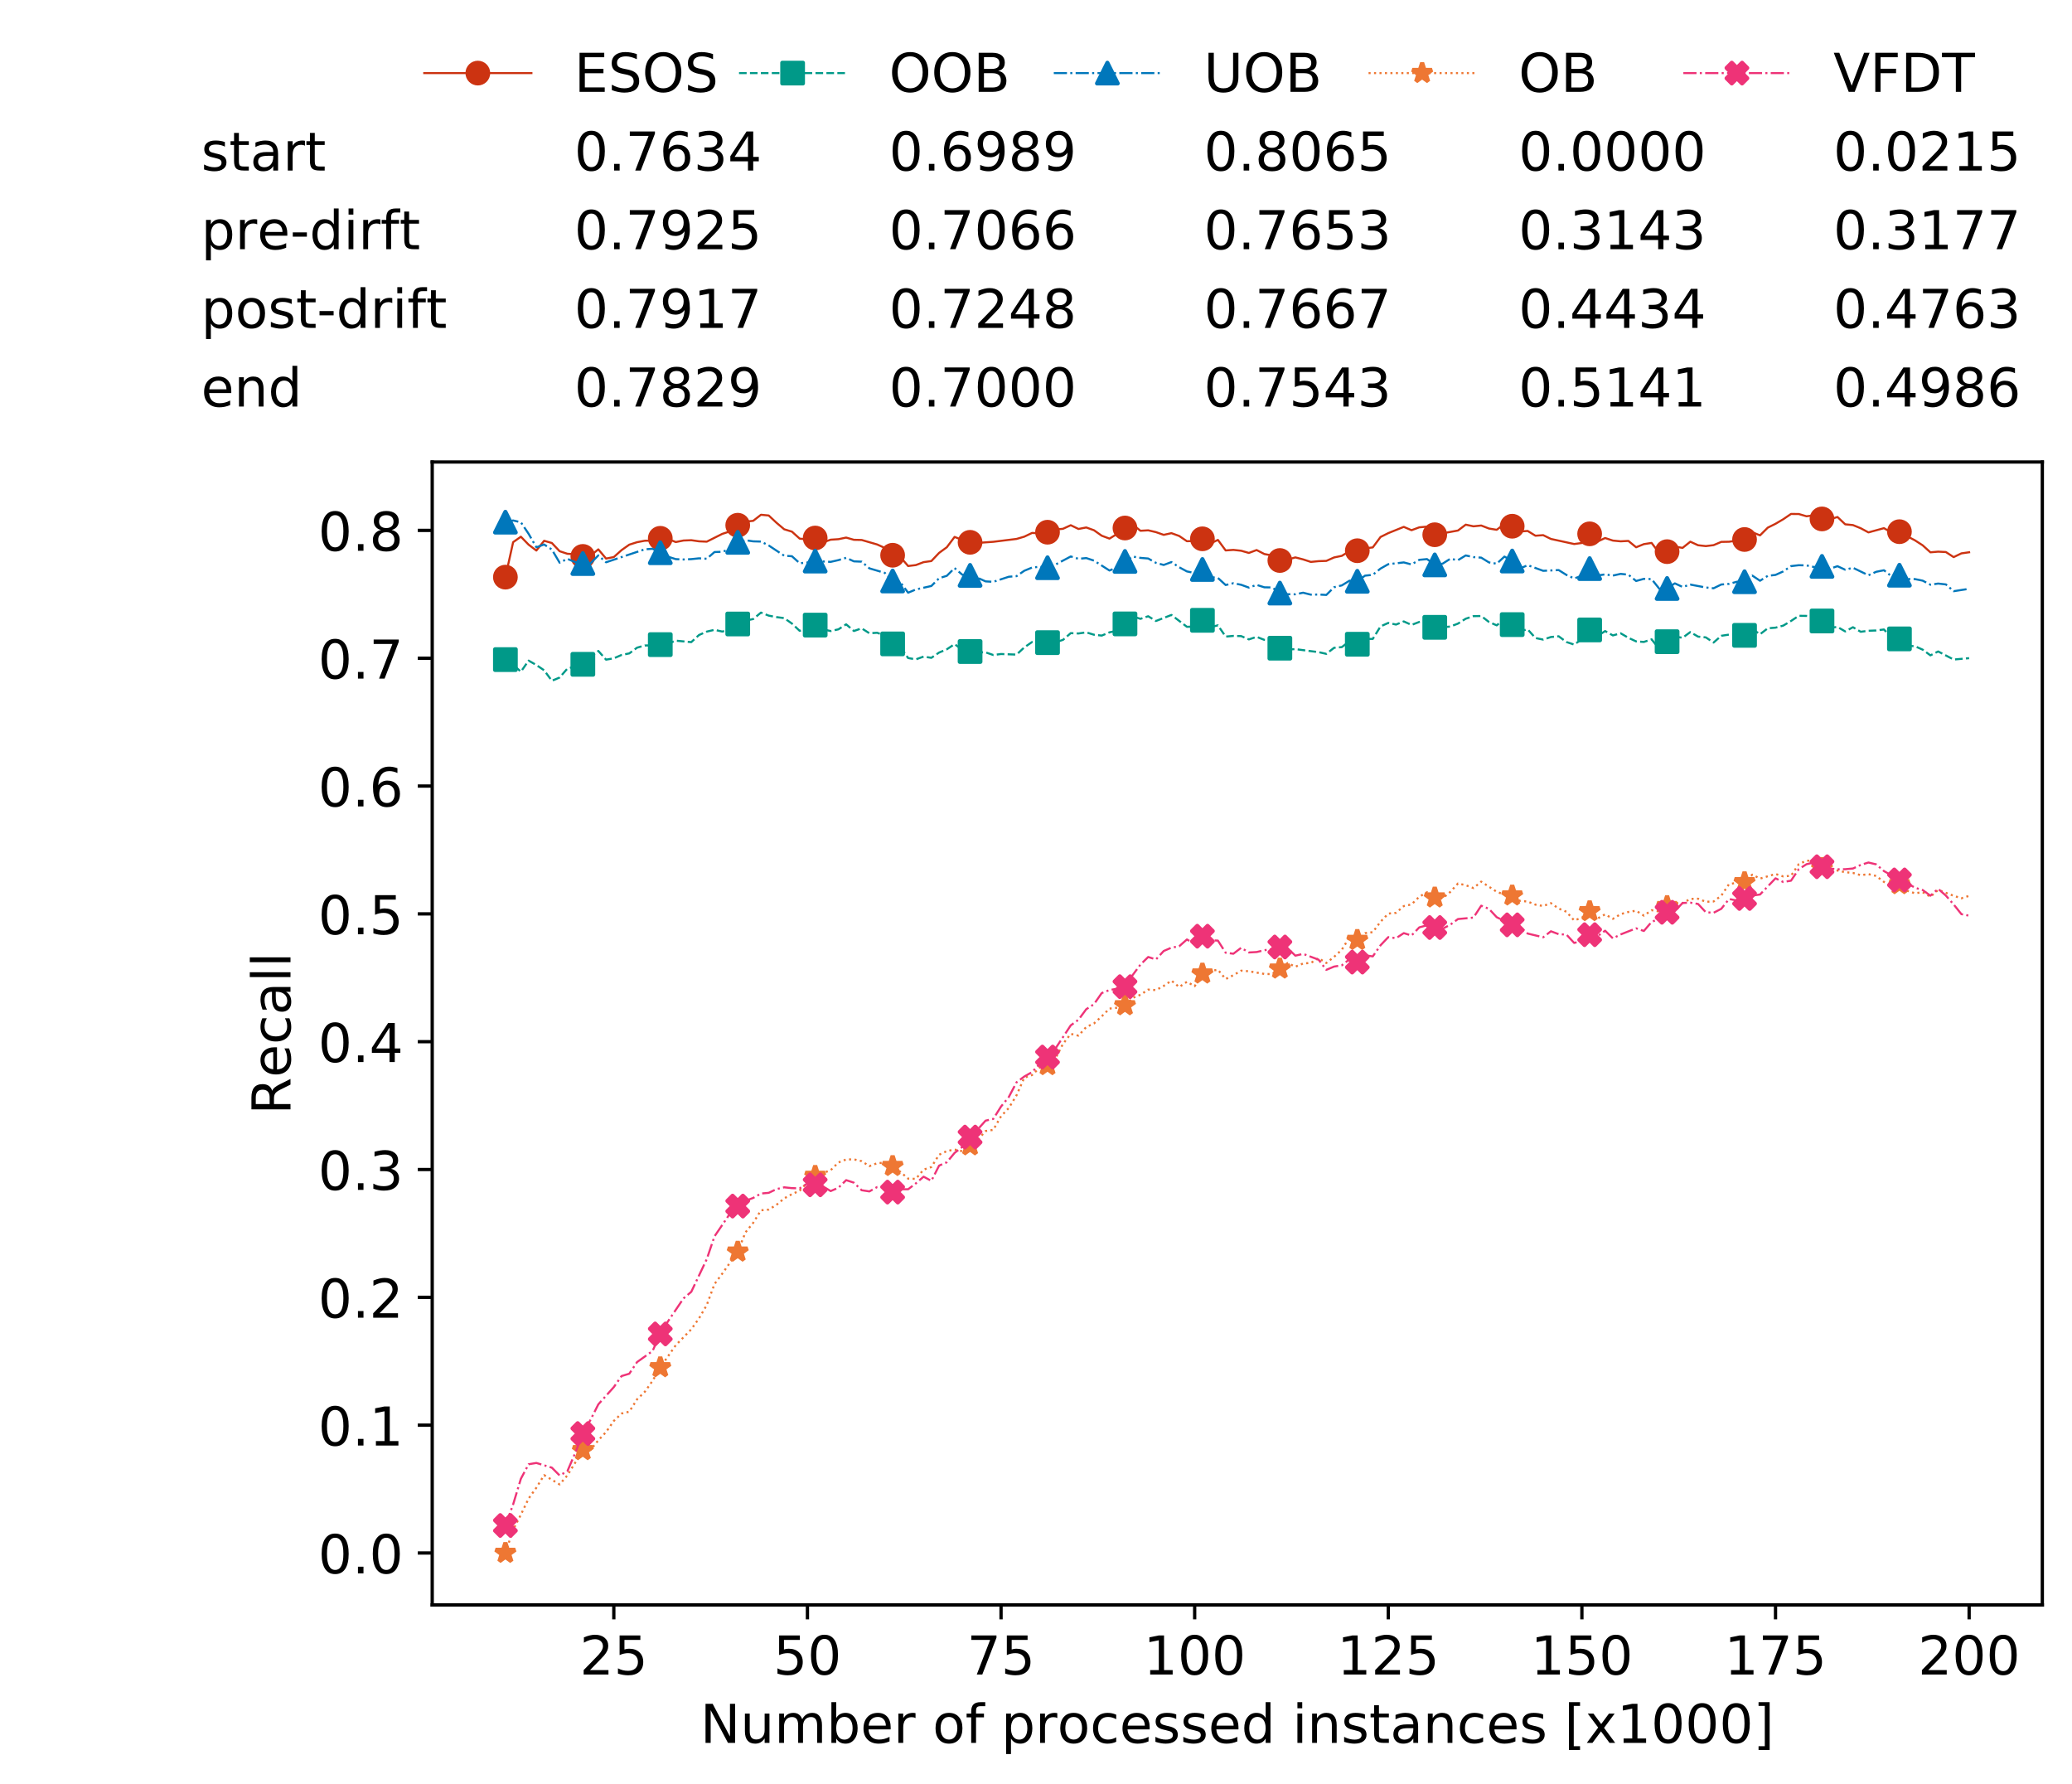 <?xml version="1.0" encoding="utf-8" standalone="no"?>
<!DOCTYPE svg PUBLIC "-//W3C//DTD SVG 1.1//EN"
  "http://www.w3.org/Graphics/SVG/1.1/DTD/svg11.dtd">
<!-- Created with matplotlib (https://matplotlib.org/) -->
<svg height="432.615pt" version="1.1" viewBox="0 0 502.65 432.615" width="502.65pt" xmlns="http://www.w3.org/2000/svg" xmlns:xlink="http://www.w3.org/1999/xlink">
 <defs>
  <style type="text/css">
*{stroke-linecap:butt;stroke-linejoin:round;white-space:pre;}
  </style>
 </defs>
 <g id="figure_1">
  <g id="patch_1">
   <path d="M 0 432.615 
L 502.65 432.615 
L 502.65 0 
L 0 0 
z
" style="fill:#ffffff;"/>
  </g>
  <g id="axes_1">
   <g id="patch_2">
    <path d="M 104.85 389.252 
L 495.45 389.252 
L 495.45 112.052 
L 104.85 112.052 
z
" style="fill:#ffffff;"/>
   </g>
   <g id="matplotlib.axis_1">
    <g id="xtick_1">
     <g id="line2d_1">
      <defs>
       <path d="M 0 0 
L 0 3.5 
" id="m5364b1fa13" style="stroke:#000000;stroke-width:0.8;"/>
      </defs>
      <g>
       <use style="stroke:#000000;stroke-width:0.8;" x="148.908" xlink:href="#m5364b1fa13" y="389.252"/>
      </g>
     </g>
     <g id="text_1">
      <!-- 25 -->
      <defs>
       <path d="M 19.188 8.297 
L 53.609 8.297 
L 53.609 0 
L 7.328 0 
L 7.328 8.297 
Q 12.938 14.109 22.625 23.891 
Q 32.328 33.688 34.812 36.531 
Q 39.547 41.844 41.422 45.531 
Q 43.312 49.219 43.312 52.781 
Q 43.312 58.594 39.234 62.25 
Q 35.156 65.922 28.609 65.922 
Q 23.969 65.922 18.812 64.312 
Q 13.672 62.703 7.812 59.422 
L 7.812 69.391 
Q 13.766 71.781 18.938 73 
Q 24.125 74.219 28.422 74.219 
Q 39.75 74.219 46.484 68.547 
Q 53.219 62.891 53.219 53.422 
Q 53.219 48.922 51.531 44.891 
Q 49.859 40.875 45.406 35.406 
Q 44.188 33.984 37.641 27.219 
Q 31.109 20.453 19.188 8.297 
z
" id="DejaVuSans-50"/>
       <path d="M 10.797 72.906 
L 49.516 72.906 
L 49.516 64.594 
L 19.828 64.594 
L 19.828 46.734 
Q 21.969 47.469 24.109 47.828 
Q 26.266 48.188 28.422 48.188 
Q 40.625 48.188 47.75 41.5 
Q 54.891 34.812 54.891 23.391 
Q 54.891 11.625 47.562 5.094 
Q 40.234 -1.422 26.906 -1.422 
Q 22.312 -1.422 17.547 -0.641 
Q 12.797 0.141 7.719 1.703 
L 7.719 11.625 
Q 12.109 9.234 16.797 8.062 
Q 21.484 6.891 26.703 6.891 
Q 35.156 6.891 40.078 11.328 
Q 45.016 15.766 45.016 23.391 
Q 45.016 31 40.078 35.438 
Q 35.156 39.891 26.703 39.891 
Q 22.75 39.891 18.812 39.016 
Q 14.891 38.141 10.797 36.281 
z
" id="DejaVuSans-53"/>
      </defs>
      <g transform="translate(140.636 406.13)scale(0.13 -0.13)">
       <use xlink:href="#DejaVuSans-50"/>
       <use x="63.623" xlink:href="#DejaVuSans-53"/>
      </g>
     </g>
    </g>
    <g id="xtick_2">
     <g id="line2d_2">
      <g>
       <use style="stroke:#000000;stroke-width:0.8;" x="195.877" xlink:href="#m5364b1fa13" y="389.252"/>
      </g>
     </g>
     <g id="text_2">
      <!-- 50 -->
      <defs>
       <path d="M 31.781 66.406 
Q 24.172 66.406 20.328 58.906 
Q 16.5 51.422 16.5 36.375 
Q 16.5 21.391 20.328 13.891 
Q 24.172 6.391 31.781 6.391 
Q 39.453 6.391 43.281 13.891 
Q 47.125 21.391 47.125 36.375 
Q 47.125 51.422 43.281 58.906 
Q 39.453 66.406 31.781 66.406 
z
M 31.781 74.219 
Q 44.047 74.219 50.516 64.516 
Q 56.984 54.828 56.984 36.375 
Q 56.984 17.969 50.516 8.266 
Q 44.047 -1.422 31.781 -1.422 
Q 19.531 -1.422 13.062 8.266 
Q 6.594 17.969 6.594 36.375 
Q 6.594 54.828 13.062 64.516 
Q 19.531 74.219 31.781 74.219 
z
" id="DejaVuSans-48"/>
      </defs>
      <g transform="translate(187.606 406.13)scale(0.13 -0.13)">
       <use xlink:href="#DejaVuSans-53"/>
       <use x="63.623" xlink:href="#DejaVuSans-48"/>
      </g>
     </g>
    </g>
    <g id="xtick_3">
     <g id="line2d_3">
      <g>
       <use style="stroke:#000000;stroke-width:0.8;" x="242.847" xlink:href="#m5364b1fa13" y="389.252"/>
      </g>
     </g>
     <g id="text_3">
      <!-- 75 -->
      <defs>
       <path d="M 8.203 72.906 
L 55.078 72.906 
L 55.078 68.703 
L 28.609 0 
L 18.312 0 
L 43.219 64.594 
L 8.203 64.594 
z
" id="DejaVuSans-55"/>
      </defs>
      <g transform="translate(234.576 406.13)scale(0.13 -0.13)">
       <use xlink:href="#DejaVuSans-55"/>
       <use x="63.623" xlink:href="#DejaVuSans-53"/>
      </g>
     </g>
    </g>
    <g id="xtick_4">
     <g id="line2d_4">
      <g>
       <use style="stroke:#000000;stroke-width:0.8;" x="289.817" xlink:href="#m5364b1fa13" y="389.252"/>
      </g>
     </g>
     <g id="text_4">
      <!-- 100 -->
      <defs>
       <path d="M 12.406 8.297 
L 28.516 8.297 
L 28.516 63.922 
L 10.984 60.406 
L 10.984 69.391 
L 28.422 72.906 
L 38.281 72.906 
L 38.281 8.297 
L 54.391 8.297 
L 54.391 0 
L 12.406 0 
z
" id="DejaVuSans-49"/>
      </defs>
      <g transform="translate(277.41 406.13)scale(0.13 -0.13)">
       <use xlink:href="#DejaVuSans-49"/>
       <use x="63.623" xlink:href="#DejaVuSans-48"/>
       <use x="127.246" xlink:href="#DejaVuSans-48"/>
      </g>
     </g>
    </g>
    <g id="xtick_5">
     <g id="line2d_5">
      <g>
       <use style="stroke:#000000;stroke-width:0.8;" x="336.786" xlink:href="#m5364b1fa13" y="389.252"/>
      </g>
     </g>
     <g id="text_5">
      <!-- 125 -->
      <g transform="translate(324.379 406.13)scale(0.13 -0.13)">
       <use xlink:href="#DejaVuSans-49"/>
       <use x="63.623" xlink:href="#DejaVuSans-50"/>
       <use x="127.246" xlink:href="#DejaVuSans-53"/>
      </g>
     </g>
    </g>
    <g id="xtick_6">
     <g id="line2d_6">
      <g>
       <use style="stroke:#000000;stroke-width:0.8;" x="383.756" xlink:href="#m5364b1fa13" y="389.252"/>
      </g>
     </g>
     <g id="text_6">
      <!-- 150 -->
      <g transform="translate(371.349 406.13)scale(0.13 -0.13)">
       <use xlink:href="#DejaVuSans-49"/>
       <use x="63.623" xlink:href="#DejaVuSans-53"/>
       <use x="127.246" xlink:href="#DejaVuSans-48"/>
      </g>
     </g>
    </g>
    <g id="xtick_7">
     <g id="line2d_7">
      <g>
       <use style="stroke:#000000;stroke-width:0.8;" x="430.726" xlink:href="#m5364b1fa13" y="389.252"/>
      </g>
     </g>
     <g id="text_7">
      <!-- 175 -->
      <g transform="translate(418.319 406.13)scale(0.13 -0.13)">
       <use xlink:href="#DejaVuSans-49"/>
       <use x="63.623" xlink:href="#DejaVuSans-55"/>
       <use x="127.246" xlink:href="#DejaVuSans-53"/>
      </g>
     </g>
    </g>
    <g id="xtick_8">
     <g id="line2d_8">
      <g>
       <use style="stroke:#000000;stroke-width:0.8;" x="477.695" xlink:href="#m5364b1fa13" y="389.252"/>
      </g>
     </g>
     <g id="text_8">
      <!-- 200 -->
      <g transform="translate(465.289 406.13)scale(0.13 -0.13)">
       <use xlink:href="#DejaVuSans-50"/>
       <use x="63.623" xlink:href="#DejaVuSans-48"/>
       <use x="127.246" xlink:href="#DejaVuSans-48"/>
      </g>
     </g>
    </g>
    <g id="text_9">
     <!-- Number of processed instances [x1000] -->
     <defs>
      <path d="M 9.812 72.906 
L 23.094 72.906 
L 55.422 11.922 
L 55.422 72.906 
L 64.984 72.906 
L 64.984 0 
L 51.703 0 
L 19.391 60.984 
L 19.391 0 
L 9.812 0 
z
" id="DejaVuSans-78"/>
      <path d="M 8.5 21.578 
L 8.5 54.688 
L 17.484 54.688 
L 17.484 21.922 
Q 17.484 14.156 20.5 10.266 
Q 23.531 6.391 29.594 6.391 
Q 36.859 6.391 41.078 11.031 
Q 45.312 15.672 45.312 23.688 
L 45.312 54.688 
L 54.297 54.688 
L 54.297 0 
L 45.312 0 
L 45.312 8.406 
Q 42.047 3.422 37.719 1 
Q 33.406 -1.422 27.688 -1.422 
Q 18.266 -1.422 13.375 4.438 
Q 8.5 10.297 8.5 21.578 
z
M 31.109 56 
z
" id="DejaVuSans-117"/>
      <path d="M 52 44.188 
Q 55.375 50.25 60.062 53.125 
Q 64.75 56 71.094 56 
Q 79.641 56 84.281 50.016 
Q 88.922 44.047 88.922 33.016 
L 88.922 0 
L 79.891 0 
L 79.891 32.719 
Q 79.891 40.578 77.094 44.375 
Q 74.312 48.188 68.609 48.188 
Q 61.625 48.188 57.562 43.547 
Q 53.516 38.922 53.516 30.906 
L 53.516 0 
L 44.484 0 
L 44.484 32.719 
Q 44.484 40.625 41.703 44.406 
Q 38.922 48.188 33.109 48.188 
Q 26.219 48.188 22.156 43.531 
Q 18.109 38.875 18.109 30.906 
L 18.109 0 
L 9.078 0 
L 9.078 54.688 
L 18.109 54.688 
L 18.109 46.188 
Q 21.188 51.219 25.484 53.609 
Q 29.781 56 35.688 56 
Q 41.656 56 45.828 52.969 
Q 50 49.953 52 44.188 
z
" id="DejaVuSans-109"/>
      <path d="M 48.688 27.297 
Q 48.688 37.203 44.609 42.844 
Q 40.531 48.484 33.406 48.484 
Q 26.266 48.484 22.188 42.844 
Q 18.109 37.203 18.109 27.297 
Q 18.109 17.391 22.188 11.75 
Q 26.266 6.109 33.406 6.109 
Q 40.531 6.109 44.609 11.75 
Q 48.688 17.391 48.688 27.297 
z
M 18.109 46.391 
Q 20.953 51.266 25.266 53.625 
Q 29.594 56 35.594 56 
Q 45.562 56 51.781 48.094 
Q 58.016 40.188 58.016 27.297 
Q 58.016 14.406 51.781 6.484 
Q 45.562 -1.422 35.594 -1.422 
Q 29.594 -1.422 25.266 0.953 
Q 20.953 3.328 18.109 8.203 
L 18.109 0 
L 9.078 0 
L 9.078 75.984 
L 18.109 75.984 
z
" id="DejaVuSans-98"/>
      <path d="M 56.203 29.594 
L 56.203 25.203 
L 14.891 25.203 
Q 15.484 15.922 20.484 11.062 
Q 25.484 6.203 34.422 6.203 
Q 39.594 6.203 44.453 7.469 
Q 49.312 8.734 54.109 11.281 
L 54.109 2.781 
Q 49.266 0.734 44.188 -0.344 
Q 39.109 -1.422 33.891 -1.422 
Q 20.797 -1.422 13.156 6.188 
Q 5.516 13.812 5.516 26.812 
Q 5.516 40.234 12.766 48.109 
Q 20.016 56 32.328 56 
Q 43.359 56 49.781 48.891 
Q 56.203 41.797 56.203 29.594 
z
M 47.219 32.234 
Q 47.125 39.594 43.094 43.984 
Q 39.062 48.391 32.422 48.391 
Q 24.906 48.391 20.391 44.141 
Q 15.875 39.891 15.188 32.172 
z
" id="DejaVuSans-101"/>
      <path d="M 41.109 46.297 
Q 39.594 47.172 37.812 47.578 
Q 36.031 48 33.891 48 
Q 26.266 48 22.188 43.047 
Q 18.109 38.094 18.109 28.812 
L 18.109 0 
L 9.078 0 
L 9.078 54.688 
L 18.109 54.688 
L 18.109 46.188 
Q 20.953 51.172 25.484 53.578 
Q 30.031 56 36.531 56 
Q 37.453 56 38.578 55.875 
Q 39.703 55.766 41.062 55.516 
z
" id="DejaVuSans-114"/>
      <path id="DejaVuSans-32"/>
      <path d="M 30.609 48.391 
Q 23.391 48.391 19.188 42.75 
Q 14.984 37.109 14.984 27.297 
Q 14.984 17.484 19.156 11.844 
Q 23.344 6.203 30.609 6.203 
Q 37.797 6.203 41.984 11.859 
Q 46.188 17.531 46.188 27.297 
Q 46.188 37.016 41.984 42.703 
Q 37.797 48.391 30.609 48.391 
z
M 30.609 56 
Q 42.328 56 49.016 48.375 
Q 55.719 40.766 55.719 27.297 
Q 55.719 13.875 49.016 6.219 
Q 42.328 -1.422 30.609 -1.422 
Q 18.844 -1.422 12.172 6.219 
Q 5.516 13.875 5.516 27.297 
Q 5.516 40.766 12.172 48.375 
Q 18.844 56 30.609 56 
z
" id="DejaVuSans-111"/>
      <path d="M 37.109 75.984 
L 37.109 68.5 
L 28.516 68.5 
Q 23.688 68.5 21.797 66.547 
Q 19.922 64.594 19.922 59.516 
L 19.922 54.688 
L 34.719 54.688 
L 34.719 47.703 
L 19.922 47.703 
L 19.922 0 
L 10.891 0 
L 10.891 47.703 
L 2.297 47.703 
L 2.297 54.688 
L 10.891 54.688 
L 10.891 58.5 
Q 10.891 67.625 15.141 71.797 
Q 19.391 75.984 28.609 75.984 
z
" id="DejaVuSans-102"/>
      <path d="M 18.109 8.203 
L 18.109 -20.797 
L 9.078 -20.797 
L 9.078 54.688 
L 18.109 54.688 
L 18.109 46.391 
Q 20.953 51.266 25.266 53.625 
Q 29.594 56 35.594 56 
Q 45.562 56 51.781 48.094 
Q 58.016 40.188 58.016 27.297 
Q 58.016 14.406 51.781 6.484 
Q 45.562 -1.422 35.594 -1.422 
Q 29.594 -1.422 25.266 0.953 
Q 20.953 3.328 18.109 8.203 
z
M 48.688 27.297 
Q 48.688 37.203 44.609 42.844 
Q 40.531 48.484 33.406 48.484 
Q 26.266 48.484 22.188 42.844 
Q 18.109 37.203 18.109 27.297 
Q 18.109 17.391 22.188 11.75 
Q 26.266 6.109 33.406 6.109 
Q 40.531 6.109 44.609 11.75 
Q 48.688 17.391 48.688 27.297 
z
" id="DejaVuSans-112"/>
      <path d="M 48.781 52.594 
L 48.781 44.188 
Q 44.969 46.297 41.141 47.344 
Q 37.312 48.391 33.406 48.391 
Q 24.656 48.391 19.812 42.844 
Q 14.984 37.312 14.984 27.297 
Q 14.984 17.281 19.812 11.734 
Q 24.656 6.203 33.406 6.203 
Q 37.312 6.203 41.141 7.25 
Q 44.969 8.297 48.781 10.406 
L 48.781 2.094 
Q 45.016 0.344 40.984 -0.531 
Q 36.969 -1.422 32.422 -1.422 
Q 20.062 -1.422 12.781 6.344 
Q 5.516 14.109 5.516 27.297 
Q 5.516 40.672 12.859 48.328 
Q 20.219 56 33.016 56 
Q 37.156 56 41.109 55.141 
Q 45.062 54.297 48.781 52.594 
z
" id="DejaVuSans-99"/>
      <path d="M 44.281 53.078 
L 44.281 44.578 
Q 40.484 46.531 36.375 47.5 
Q 32.281 48.484 27.875 48.484 
Q 21.188 48.484 17.844 46.438 
Q 14.5 44.391 14.5 40.281 
Q 14.5 37.156 16.891 35.375 
Q 19.281 33.594 26.516 31.984 
L 29.594 31.297 
Q 39.156 29.25 43.188 25.516 
Q 47.219 21.781 47.219 15.094 
Q 47.219 7.469 41.188 3.016 
Q 35.156 -1.422 24.609 -1.422 
Q 20.219 -1.422 15.453 -0.562 
Q 10.688 0.297 5.422 2 
L 5.422 11.281 
Q 10.406 8.688 15.234 7.391 
Q 20.062 6.109 24.812 6.109 
Q 31.156 6.109 34.562 8.281 
Q 37.984 10.453 37.984 14.406 
Q 37.984 18.062 35.516 20.016 
Q 33.062 21.969 24.703 23.781 
L 21.578 24.516 
Q 13.234 26.266 9.516 29.906 
Q 5.812 33.547 5.812 39.891 
Q 5.812 47.609 11.281 51.797 
Q 16.75 56 26.812 56 
Q 31.781 56 36.172 55.266 
Q 40.578 54.547 44.281 53.078 
z
" id="DejaVuSans-115"/>
      <path d="M 45.406 46.391 
L 45.406 75.984 
L 54.391 75.984 
L 54.391 0 
L 45.406 0 
L 45.406 8.203 
Q 42.578 3.328 38.25 0.953 
Q 33.938 -1.422 27.875 -1.422 
Q 17.969 -1.422 11.734 6.484 
Q 5.516 14.406 5.516 27.297 
Q 5.516 40.188 11.734 48.094 
Q 17.969 56 27.875 56 
Q 33.938 56 38.25 53.625 
Q 42.578 51.266 45.406 46.391 
z
M 14.797 27.297 
Q 14.797 17.391 18.875 11.75 
Q 22.953 6.109 30.078 6.109 
Q 37.203 6.109 41.297 11.75 
Q 45.406 17.391 45.406 27.297 
Q 45.406 37.203 41.297 42.844 
Q 37.203 48.484 30.078 48.484 
Q 22.953 48.484 18.875 42.844 
Q 14.797 37.203 14.797 27.297 
z
" id="DejaVuSans-100"/>
      <path d="M 9.422 54.688 
L 18.406 54.688 
L 18.406 0 
L 9.422 0 
z
M 9.422 75.984 
L 18.406 75.984 
L 18.406 64.594 
L 9.422 64.594 
z
" id="DejaVuSans-105"/>
      <path d="M 54.891 33.016 
L 54.891 0 
L 45.906 0 
L 45.906 32.719 
Q 45.906 40.484 42.875 44.328 
Q 39.844 48.188 33.797 48.188 
Q 26.516 48.188 22.312 43.547 
Q 18.109 38.922 18.109 30.906 
L 18.109 0 
L 9.078 0 
L 9.078 54.688 
L 18.109 54.688 
L 18.109 46.188 
Q 21.344 51.125 25.703 53.562 
Q 30.078 56 35.797 56 
Q 45.219 56 50.047 50.172 
Q 54.891 44.344 54.891 33.016 
z
" id="DejaVuSans-110"/>
      <path d="M 18.312 70.219 
L 18.312 54.688 
L 36.812 54.688 
L 36.812 47.703 
L 18.312 47.703 
L 18.312 18.016 
Q 18.312 11.328 20.141 9.422 
Q 21.969 7.516 27.594 7.516 
L 36.812 7.516 
L 36.812 0 
L 27.594 0 
Q 17.188 0 13.234 3.875 
Q 9.281 7.766 9.281 18.016 
L 9.281 47.703 
L 2.688 47.703 
L 2.688 54.688 
L 9.281 54.688 
L 9.281 70.219 
z
" id="DejaVuSans-116"/>
      <path d="M 34.281 27.484 
Q 23.391 27.484 19.188 25 
Q 14.984 22.516 14.984 16.5 
Q 14.984 11.719 18.141 8.906 
Q 21.297 6.109 26.703 6.109 
Q 34.188 6.109 38.703 11.406 
Q 43.219 16.703 43.219 25.484 
L 43.219 27.484 
z
M 52.203 31.203 
L 52.203 0 
L 43.219 0 
L 43.219 8.297 
Q 40.141 3.328 35.547 0.953 
Q 30.953 -1.422 24.312 -1.422 
Q 15.922 -1.422 10.953 3.297 
Q 6 8.016 6 15.922 
Q 6 25.141 12.172 29.828 
Q 18.359 34.516 30.609 34.516 
L 43.219 34.516 
L 43.219 35.406 
Q 43.219 41.609 39.141 45 
Q 35.062 48.391 27.688 48.391 
Q 23 48.391 18.547 47.266 
Q 14.109 46.141 10.016 43.891 
L 10.016 52.203 
Q 14.938 54.109 19.578 55.047 
Q 24.219 56 28.609 56 
Q 40.484 56 46.344 49.844 
Q 52.203 43.703 52.203 31.203 
z
" id="DejaVuSans-97"/>
      <path d="M 8.594 75.984 
L 29.297 75.984 
L 29.297 69 
L 17.578 69 
L 17.578 -6.203 
L 29.297 -6.203 
L 29.297 -13.188 
L 8.594 -13.188 
z
" id="DejaVuSans-91"/>
      <path d="M 54.891 54.688 
L 35.109 28.078 
L 55.906 0 
L 45.312 0 
L 29.391 21.484 
L 13.484 0 
L 2.875 0 
L 24.125 28.609 
L 4.688 54.688 
L 15.281 54.688 
L 29.781 35.203 
L 44.281 54.688 
z
" id="DejaVuSans-120"/>
      <path d="M 30.422 75.984 
L 30.422 -13.188 
L 9.719 -13.188 
L 9.719 -6.203 
L 21.391 -6.203 
L 21.391 69 
L 9.719 69 
L 9.719 75.984 
z
" id="DejaVuSans-93"/>
     </defs>
     <g transform="translate(169.881 422.711)scale(0.13 -0.13)">
      <use xlink:href="#DejaVuSans-78"/>
      <use x="74.805" xlink:href="#DejaVuSans-117"/>
      <use x="138.184" xlink:href="#DejaVuSans-109"/>
      <use x="235.596" xlink:href="#DejaVuSans-98"/>
      <use x="299.072" xlink:href="#DejaVuSans-101"/>
      <use x="360.596" xlink:href="#DejaVuSans-114"/>
      <use x="401.709" xlink:href="#DejaVuSans-32"/>
      <use x="433.496" xlink:href="#DejaVuSans-111"/>
      <use x="494.678" xlink:href="#DejaVuSans-102"/>
      <use x="529.883" xlink:href="#DejaVuSans-32"/>
      <use x="561.67" xlink:href="#DejaVuSans-112"/>
      <use x="625.146" xlink:href="#DejaVuSans-114"/>
      <use x="666.229" xlink:href="#DejaVuSans-111"/>
      <use x="727.41" xlink:href="#DejaVuSans-99"/>
      <use x="782.391" xlink:href="#DejaVuSans-101"/>
      <use x="843.914" xlink:href="#DejaVuSans-115"/>
      <use x="896.014" xlink:href="#DejaVuSans-115"/>
      <use x="948.113" xlink:href="#DejaVuSans-101"/>
      <use x="1009.637" xlink:href="#DejaVuSans-100"/>
      <use x="1073.113" xlink:href="#DejaVuSans-32"/>
      <use x="1104.9" xlink:href="#DejaVuSans-105"/>
      <use x="1132.684" xlink:href="#DejaVuSans-110"/>
      <use x="1196.062" xlink:href="#DejaVuSans-115"/>
      <use x="1248.162" xlink:href="#DejaVuSans-116"/>
      <use x="1287.371" xlink:href="#DejaVuSans-97"/>
      <use x="1348.65" xlink:href="#DejaVuSans-110"/>
      <use x="1412.029" xlink:href="#DejaVuSans-99"/>
      <use x="1467.01" xlink:href="#DejaVuSans-101"/>
      <use x="1528.533" xlink:href="#DejaVuSans-115"/>
      <use x="1580.633" xlink:href="#DejaVuSans-32"/>
      <use x="1612.42" xlink:href="#DejaVuSans-91"/>
      <use x="1651.434" xlink:href="#DejaVuSans-120"/>
      <use x="1710.613" xlink:href="#DejaVuSans-49"/>
      <use x="1774.236" xlink:href="#DejaVuSans-48"/>
      <use x="1837.859" xlink:href="#DejaVuSans-48"/>
      <use x="1901.482" xlink:href="#DejaVuSans-48"/>
      <use x="1965.105" xlink:href="#DejaVuSans-93"/>
     </g>
    </g>
   </g>
   <g id="matplotlib.axis_2">
    <g id="ytick_1">
     <g id="line2d_9">
      <defs>
       <path d="M 0 0 
L -3.5 0 
" id="mabdff838ae" style="stroke:#000000;stroke-width:0.8;"/>
      </defs>
      <g>
       <use style="stroke:#000000;stroke-width:0.8;" x="104.85" xlink:href="#mabdff838ae" y="376.652"/>
      </g>
     </g>
     <g id="text_10">
      <!-- 0.0 -->
      <defs>
       <path d="M 10.688 12.406 
L 21 12.406 
L 21 0 
L 10.688 0 
z
" id="DejaVuSans-46"/>
      </defs>
      <g transform="translate(77.176 381.591)scale(0.13 -0.13)">
       <use xlink:href="#DejaVuSans-48"/>
       <use x="63.623" xlink:href="#DejaVuSans-46"/>
       <use x="95.41" xlink:href="#DejaVuSans-48"/>
      </g>
     </g>
    </g>
    <g id="ytick_2">
     <g id="line2d_10">
      <g>
       <use style="stroke:#000000;stroke-width:0.8;" x="104.85" xlink:href="#mabdff838ae" y="345.651"/>
      </g>
     </g>
     <g id="text_11">
      <!-- 0.1 -->
      <g transform="translate(77.176 350.59)scale(0.13 -0.13)">
       <use xlink:href="#DejaVuSans-48"/>
       <use x="63.623" xlink:href="#DejaVuSans-46"/>
       <use x="95.41" xlink:href="#DejaVuSans-49"/>
      </g>
     </g>
    </g>
    <g id="ytick_3">
     <g id="line2d_11">
      <g>
       <use style="stroke:#000000;stroke-width:0.8;" x="104.85" xlink:href="#mabdff838ae" y="314.649"/>
      </g>
     </g>
     <g id="text_12">
      <!-- 0.2 -->
      <g transform="translate(77.176 319.588)scale(0.13 -0.13)">
       <use xlink:href="#DejaVuSans-48"/>
       <use x="63.623" xlink:href="#DejaVuSans-46"/>
       <use x="95.41" xlink:href="#DejaVuSans-50"/>
      </g>
     </g>
    </g>
    <g id="ytick_4">
     <g id="line2d_12">
      <g>
       <use style="stroke:#000000;stroke-width:0.8;" x="104.85" xlink:href="#mabdff838ae" y="283.648"/>
      </g>
     </g>
     <g id="text_13">
      <!-- 0.3 -->
      <defs>
       <path d="M 40.578 39.312 
Q 47.656 37.797 51.625 33 
Q 55.609 28.219 55.609 21.188 
Q 55.609 10.406 48.188 4.484 
Q 40.766 -1.422 27.094 -1.422 
Q 22.516 -1.422 17.656 -0.516 
Q 12.797 0.391 7.625 2.203 
L 7.625 11.719 
Q 11.719 9.328 16.594 8.109 
Q 21.484 6.891 26.812 6.891 
Q 36.078 6.891 40.938 10.547 
Q 45.797 14.203 45.797 21.188 
Q 45.797 27.641 41.281 31.266 
Q 36.766 34.906 28.719 34.906 
L 20.219 34.906 
L 20.219 43.016 
L 29.109 43.016 
Q 36.375 43.016 40.234 45.922 
Q 44.094 48.828 44.094 54.297 
Q 44.094 59.906 40.109 62.906 
Q 36.141 65.922 28.719 65.922 
Q 24.656 65.922 20.016 65.031 
Q 15.375 64.156 9.812 62.312 
L 9.812 71.094 
Q 15.438 72.656 20.344 73.438 
Q 25.25 74.219 29.594 74.219 
Q 40.828 74.219 47.359 69.109 
Q 53.906 64.016 53.906 55.328 
Q 53.906 49.266 50.438 45.094 
Q 46.969 40.922 40.578 39.312 
z
" id="DejaVuSans-51"/>
      </defs>
      <g transform="translate(77.176 288.587)scale(0.13 -0.13)">
       <use xlink:href="#DejaVuSans-48"/>
       <use x="63.623" xlink:href="#DejaVuSans-46"/>
       <use x="95.41" xlink:href="#DejaVuSans-51"/>
      </g>
     </g>
    </g>
    <g id="ytick_5">
     <g id="line2d_13">
      <g>
       <use style="stroke:#000000;stroke-width:0.8;" x="104.85" xlink:href="#mabdff838ae" y="252.647"/>
      </g>
     </g>
     <g id="text_14">
      <!-- 0.4 -->
      <defs>
       <path d="M 37.797 64.312 
L 12.891 25.391 
L 37.797 25.391 
z
M 35.203 72.906 
L 47.609 72.906 
L 47.609 25.391 
L 58.016 25.391 
L 58.016 17.188 
L 47.609 17.188 
L 47.609 0 
L 37.797 0 
L 37.797 17.188 
L 4.891 17.188 
L 4.891 26.703 
z
" id="DejaVuSans-52"/>
      </defs>
      <g transform="translate(77.176 257.586)scale(0.13 -0.13)">
       <use xlink:href="#DejaVuSans-48"/>
       <use x="63.623" xlink:href="#DejaVuSans-46"/>
       <use x="95.41" xlink:href="#DejaVuSans-52"/>
      </g>
     </g>
    </g>
    <g id="ytick_6">
     <g id="line2d_14">
      <g>
       <use style="stroke:#000000;stroke-width:0.8;" x="104.85" xlink:href="#mabdff838ae" y="221.646"/>
      </g>
     </g>
     <g id="text_15">
      <!-- 0.5 -->
      <g transform="translate(77.176 226.585)scale(0.13 -0.13)">
       <use xlink:href="#DejaVuSans-48"/>
       <use x="63.623" xlink:href="#DejaVuSans-46"/>
       <use x="95.41" xlink:href="#DejaVuSans-53"/>
      </g>
     </g>
    </g>
    <g id="ytick_7">
     <g id="line2d_15">
      <g>
       <use style="stroke:#000000;stroke-width:0.8;" x="104.85" xlink:href="#mabdff838ae" y="190.645"/>
      </g>
     </g>
     <g id="text_16">
      <!-- 0.6 -->
      <defs>
       <path d="M 33.016 40.375 
Q 26.375 40.375 22.484 35.828 
Q 18.609 31.297 18.609 23.391 
Q 18.609 15.531 22.484 10.953 
Q 26.375 6.391 33.016 6.391 
Q 39.656 6.391 43.531 10.953 
Q 47.406 15.531 47.406 23.391 
Q 47.406 31.297 43.531 35.828 
Q 39.656 40.375 33.016 40.375 
z
M 52.594 71.297 
L 52.594 62.312 
Q 48.875 64.062 45.094 64.984 
Q 41.312 65.922 37.594 65.922 
Q 27.828 65.922 22.672 59.328 
Q 17.531 52.734 16.797 39.406 
Q 19.672 43.656 24.016 45.922 
Q 28.375 48.188 33.594 48.188 
Q 44.578 48.188 50.953 41.516 
Q 57.328 34.859 57.328 23.391 
Q 57.328 12.156 50.688 5.359 
Q 44.047 -1.422 33.016 -1.422 
Q 20.359 -1.422 13.672 8.266 
Q 6.984 17.969 6.984 36.375 
Q 6.984 53.656 15.188 63.938 
Q 23.391 74.219 37.203 74.219 
Q 40.922 74.219 44.703 73.484 
Q 48.484 72.75 52.594 71.297 
z
" id="DejaVuSans-54"/>
      </defs>
      <g transform="translate(77.176 195.584)scale(0.13 -0.13)">
       <use xlink:href="#DejaVuSans-48"/>
       <use x="63.623" xlink:href="#DejaVuSans-46"/>
       <use x="95.41" xlink:href="#DejaVuSans-54"/>
      </g>
     </g>
    </g>
    <g id="ytick_8">
     <g id="line2d_16">
      <g>
       <use style="stroke:#000000;stroke-width:0.8;" x="104.85" xlink:href="#mabdff838ae" y="159.644"/>
      </g>
     </g>
     <g id="text_17">
      <!-- 0.7 -->
      <g transform="translate(77.176 164.583)scale(0.13 -0.13)">
       <use xlink:href="#DejaVuSans-48"/>
       <use x="63.623" xlink:href="#DejaVuSans-46"/>
       <use x="95.41" xlink:href="#DejaVuSans-55"/>
      </g>
     </g>
    </g>
    <g id="ytick_9">
     <g id="line2d_17">
      <g>
       <use style="stroke:#000000;stroke-width:0.8;" x="104.85" xlink:href="#mabdff838ae" y="128.642"/>
      </g>
     </g>
     <g id="text_18">
      <!-- 0.8 -->
      <defs>
       <path d="M 31.781 34.625 
Q 24.75 34.625 20.719 30.859 
Q 16.703 27.094 16.703 20.516 
Q 16.703 13.922 20.719 10.156 
Q 24.75 6.391 31.781 6.391 
Q 38.812 6.391 42.859 10.172 
Q 46.922 13.969 46.922 20.516 
Q 46.922 27.094 42.891 30.859 
Q 38.875 34.625 31.781 34.625 
z
M 21.922 38.812 
Q 15.578 40.375 12.031 44.719 
Q 8.5 49.078 8.5 55.328 
Q 8.5 64.062 14.719 69.141 
Q 20.953 74.219 31.781 74.219 
Q 42.672 74.219 48.875 69.141 
Q 55.078 64.062 55.078 55.328 
Q 55.078 49.078 51.531 44.719 
Q 48 40.375 41.703 38.812 
Q 48.828 37.156 52.797 32.312 
Q 56.781 27.484 56.781 20.516 
Q 56.781 9.906 50.312 4.234 
Q 43.844 -1.422 31.781 -1.422 
Q 19.734 -1.422 13.25 4.234 
Q 6.781 9.906 6.781 20.516 
Q 6.781 27.484 10.781 32.312 
Q 14.797 37.156 21.922 38.812 
z
M 18.312 54.391 
Q 18.312 48.734 21.844 45.562 
Q 25.391 42.391 31.781 42.391 
Q 38.141 42.391 41.719 45.562 
Q 45.312 48.734 45.312 54.391 
Q 45.312 60.062 41.719 63.234 
Q 38.141 66.406 31.781 66.406 
Q 25.391 66.406 21.844 63.234 
Q 18.312 60.062 18.312 54.391 
z
" id="DejaVuSans-56"/>
      </defs>
      <g transform="translate(77.176 133.581)scale(0.13 -0.13)">
       <use xlink:href="#DejaVuSans-48"/>
       <use x="63.623" xlink:href="#DejaVuSans-46"/>
       <use x="95.41" xlink:href="#DejaVuSans-56"/>
      </g>
     </g>
    </g>
    <g id="text_19">
     <!-- Recall -->
     <defs>
      <path d="M 44.391 34.188 
Q 47.562 33.109 50.562 29.594 
Q 53.562 26.078 56.594 19.922 
L 66.609 0 
L 56 0 
L 46.688 18.703 
Q 43.062 26.031 39.672 28.422 
Q 36.281 30.812 30.422 30.812 
L 19.672 30.812 
L 19.672 0 
L 9.812 0 
L 9.812 72.906 
L 32.078 72.906 
Q 44.578 72.906 50.734 67.672 
Q 56.891 62.453 56.891 51.906 
Q 56.891 45.016 53.688 40.469 
Q 50.484 35.938 44.391 34.188 
z
M 19.672 64.797 
L 19.672 38.922 
L 32.078 38.922 
Q 39.203 38.922 42.844 42.219 
Q 46.484 45.516 46.484 51.906 
Q 46.484 58.297 42.844 61.547 
Q 39.203 64.797 32.078 64.797 
z
" id="DejaVuSans-82"/>
      <path d="M 9.422 75.984 
L 18.406 75.984 
L 18.406 0 
L 9.422 0 
z
" id="DejaVuSans-108"/>
     </defs>
     <g transform="translate(70.472 270.333)rotate(-90)scale(0.13 -0.13)">
      <use xlink:href="#DejaVuSans-82"/>
      <use x="69.42" xlink:href="#DejaVuSans-101"/>
      <use x="130.943" xlink:href="#DejaVuSans-99"/>
      <use x="185.924" xlink:href="#DejaVuSans-97"/>
      <use x="247.203" xlink:href="#DejaVuSans-108"/>
      <use x="274.986" xlink:href="#DejaVuSans-108"/>
     </g>
    </g>
   </g>
   <g id="line2d_18"/>
   <g id="line2d_19"/>
   <g id="line2d_20"/>
   <g id="line2d_21"/>
   <g id="line2d_22"/>
   <g id="line2d_23">
    <path clip-path="url(#pf8ecafcf3c)" d="M 122.605 139.976 
L 124.483 131.491 
L 126.362 130.172 
L 128.241 132.106 
L 130.12 133.524 
L 131.998 131.16 
L 133.877 131.694 
L 135.756 133.687 
L 137.635 134.306 
L 139.514 134.428 
L 141.392 134.948 
L 143.271 134.753 
L 145.15 133.239 
L 147.029 135.475 
L 148.908 135.104 
L 150.786 133.421 
L 152.665 132.098 
L 154.544 131.501 
L 156.423 131.147 
L 158.302 131.124 
L 160.18 130.557 
L 162.059 130.714 
L 163.938 131.465 
L 165.817 131.093 
L 167.695 131.017 
L 169.574 131.289 
L 171.453 131.371 
L 175.211 129.487 
L 177.089 128.873 
L 178.968 127.386 
L 180.847 126.522 
L 182.726 126.314 
L 184.605 124.848 
L 186.483 125.027 
L 188.362 126.782 
L 190.241 128.369 
L 192.12 128.945 
L 193.998 130.636 
L 195.877 130.836 
L 197.756 130.491 
L 199.635 131.56 
L 201.514 130.893 
L 203.392 130.771 
L 205.271 130.382 
L 207.15 130.92 
L 209.029 130.963 
L 212.786 132.051 
L 214.665 132.899 
L 216.544 134.668 
L 218.423 135.089 
L 220.302 137.28 
L 222.18 137.048 
L 224.059 136.34 
L 225.938 136.074 
L 227.817 134.095 
L 229.695 132.722 
L 231.574 130.223 
L 233.453 130.954 
L 235.332 131.531 
L 237.211 131.672 
L 240.968 131.404 
L 246.605 130.709 
L 248.483 130.159 
L 250.362 129.26 
L 252.241 129.323 
L 254.12 129.079 
L 255.998 128.438 
L 257.877 128.247 
L 259.756 127.384 
L 261.635 128.292 
L 263.514 127.928 
L 265.392 128.604 
L 267.271 129.93 
L 269.15 130.632 
L 271.029 129.48 
L 272.908 128.059 
L 274.786 127.206 
L 276.665 128.732 
L 278.544 128.621 
L 280.423 129.058 
L 282.302 129.72 
L 284.18 129.308 
L 286.059 129.989 
L 287.938 131.264 
L 289.817 131.206 
L 291.695 130.683 
L 293.574 131.86 
L 295.453 130.944 
L 297.332 133.497 
L 299.211 133.367 
L 301.089 133.572 
L 302.968 134.108 
L 304.847 133.403 
L 306.726 134.372 
L 308.605 134.723 
L 310.483 135.941 
L 312.362 135.741 
L 314.241 135.187 
L 316.12 135.673 
L 317.998 136.284 
L 319.877 136.099 
L 321.756 136.034 
L 323.635 135.201 
L 325.514 134.811 
L 327.392 133.659 
L 329.271 133.568 
L 331.15 132.995 
L 333.029 132.763 
L 334.908 130.236 
L 336.786 129.303 
L 340.544 127.782 
L 342.423 128.594 
L 344.302 127.897 
L 346.18 127.722 
L 348.059 129.697 
L 353.695 128.67 
L 355.574 127.25 
L 357.453 127.651 
L 359.332 127.456 
L 361.211 128.185 
L 363.089 128.493 
L 364.968 127.081 
L 366.847 127.628 
L 368.726 128.904 
L 370.605 128.775 
L 372.483 129.932 
L 374.362 129.792 
L 376.241 130.712 
L 381.877 131.944 
L 383.756 131.693 
L 385.635 129.476 
L 387.514 131.361 
L 389.392 130.488 
L 391.271 131.108 
L 393.15 131.291 
L 395.029 131.188 
L 396.908 132.729 
L 398.786 131.972 
L 400.665 131.678 
L 402.544 134.167 
L 404.423 133.793 
L 406.302 132.569 
L 408.18 132.879 
L 410.059 131.379 
L 411.938 132.24 
L 413.817 132.446 
L 415.695 132.217 
L 417.574 131.425 
L 419.453 131.39 
L 423.211 130.847 
L 425.089 129.086 
L 426.968 129.839 
L 428.847 127.972 
L 430.726 127.037 
L 432.605 125.93 
L 434.483 124.652 
L 436.362 124.665 
L 438.241 125.216 
L 440.12 124.978 
L 441.998 125.86 
L 443.877 125.971 
L 445.756 125.39 
L 447.635 127.164 
L 449.514 127.353 
L 451.392 128.117 
L 453.271 129.126 
L 457.029 128.098 
L 458.908 129.186 
L 460.786 128.951 
L 462.665 130.065 
L 464.544 131.044 
L 466.423 132.258 
L 468.302 133.956 
L 470.18 133.796 
L 472.059 133.89 
L 473.938 135.119 
L 475.817 134.213 
L 477.695 133.943 
L 477.695 133.943 
" style="fill:none;stroke:#cc3311;stroke-linecap:square;stroke-width:0.5;"/>
    <defs>
     <path d="M 0 2.5 
C 0.663 2.5 1.299 2.237 1.768 1.768 
C 2.237 1.299 2.5 0.663 2.5 0 
C 2.5 -0.663 2.237 -1.299 1.768 -1.768 
C 1.299 -2.237 0.663 -2.5 0 -2.5 
C -0.663 -2.5 -1.299 -2.237 -1.768 -1.768 
C -2.237 -1.299 -2.5 -0.663 -2.5 0 
C -2.5 0.663 -2.237 1.299 -1.768 1.768 
C -1.299 2.237 -0.663 2.5 0 2.5 
z
" id="m639079d868" style="stroke:#cc3311;"/>
    </defs>
    <g clip-path="url(#pf8ecafcf3c)">
     <use style="fill:#cc3311;stroke:#cc3311;" x="122.605" xlink:href="#m639079d868" y="139.976"/>
     <use style="fill:#cc3311;stroke:#cc3311;" x="141.392" xlink:href="#m639079d868" y="134.948"/>
     <use style="fill:#cc3311;stroke:#cc3311;" x="160.18" xlink:href="#m639079d868" y="130.557"/>
     <use style="fill:#cc3311;stroke:#cc3311;" x="178.968" xlink:href="#m639079d868" y="127.386"/>
     <use style="fill:#cc3311;stroke:#cc3311;" x="197.756" xlink:href="#m639079d868" y="130.491"/>
     <use style="fill:#cc3311;stroke:#cc3311;" x="216.544" xlink:href="#m639079d868" y="134.668"/>
     <use style="fill:#cc3311;stroke:#cc3311;" x="235.332" xlink:href="#m639079d868" y="131.531"/>
     <use style="fill:#cc3311;stroke:#cc3311;" x="254.12" xlink:href="#m639079d868" y="129.079"/>
     <use style="fill:#cc3311;stroke:#cc3311;" x="272.908" xlink:href="#m639079d868" y="128.059"/>
     <use style="fill:#cc3311;stroke:#cc3311;" x="291.695" xlink:href="#m639079d868" y="130.683"/>
     <use style="fill:#cc3311;stroke:#cc3311;" x="310.483" xlink:href="#m639079d868" y="135.941"/>
     <use style="fill:#cc3311;stroke:#cc3311;" x="329.271" xlink:href="#m639079d868" y="133.568"/>
     <use style="fill:#cc3311;stroke:#cc3311;" x="348.059" xlink:href="#m639079d868" y="129.697"/>
     <use style="fill:#cc3311;stroke:#cc3311;" x="366.847" xlink:href="#m639079d868" y="127.628"/>
     <use style="fill:#cc3311;stroke:#cc3311;" x="385.635" xlink:href="#m639079d868" y="129.476"/>
     <use style="fill:#cc3311;stroke:#cc3311;" x="404.423" xlink:href="#m639079d868" y="133.793"/>
     <use style="fill:#cc3311;stroke:#cc3311;" x="423.211" xlink:href="#m639079d868" y="130.847"/>
     <use style="fill:#cc3311;stroke:#cc3311;" x="441.998" xlink:href="#m639079d868" y="125.86"/>
     <use style="fill:#cc3311;stroke:#cc3311;" x="460.786" xlink:href="#m639079d868" y="128.951"/>
    </g>
   </g>
   <g id="line2d_24"/>
   <g id="line2d_25"/>
   <g id="line2d_26"/>
   <g id="line2d_27"/>
   <g id="line2d_28">
    <path clip-path="url(#pf8ecafcf3c)" d="M 122.605 159.977 
L 124.483 161.219 
L 126.362 162.908 
L 128.241 160.221 
L 130.12 161.293 
L 131.998 162.568 
L 133.877 165.116 
L 135.756 164.328 
L 137.635 162.162 
L 141.392 161.12 
L 143.271 159.293 
L 145.15 157.879 
L 147.029 159.986 
L 148.908 159.668 
L 150.786 158.848 
L 152.665 158.471 
L 154.544 157.084 
L 156.423 156.549 
L 158.302 156.537 
L 162.059 156.098 
L 163.938 155.386 
L 167.695 155.737 
L 169.574 154.012 
L 171.453 153.187 
L 173.332 152.752 
L 175.211 153.175 
L 177.089 152.715 
L 178.968 151.34 
L 180.847 150.531 
L 182.726 150.139 
L 184.605 148.573 
L 186.483 149.311 
L 188.362 149.67 
L 190.241 149.913 
L 192.12 151.235 
L 193.998 153.001 
L 197.756 151.609 
L 199.635 152.629 
L 201.514 153.051 
L 203.392 152.634 
L 205.271 151.422 
L 207.15 153.041 
L 209.029 152.39 
L 210.908 153.589 
L 212.786 153.467 
L 214.665 154.153 
L 216.544 156.164 
L 218.423 156.881 
L 220.302 159.597 
L 222.18 159.919 
L 224.059 159.248 
L 225.938 159.544 
L 227.817 158.267 
L 229.695 157.477 
L 231.574 156.218 
L 233.453 157.604 
L 235.332 158.016 
L 237.211 158.192 
L 239.089 158.216 
L 240.968 158.862 
L 242.847 158.621 
L 246.605 158.763 
L 248.483 157.019 
L 250.362 155.723 
L 254.12 155.859 
L 255.998 155.804 
L 257.877 155.184 
L 259.756 153.557 
L 261.635 153.638 
L 263.514 153.369 
L 265.392 153.946 
L 267.271 154.15 
L 269.15 153.364 
L 271.029 152.966 
L 272.908 151.313 
L 274.786 149.49 
L 276.665 150.091 
L 278.544 149.461 
L 280.423 150.61 
L 284.18 149.149 
L 287.938 152.021 
L 289.817 151.968 
L 291.695 150.448 
L 293.574 152.135 
L 295.453 151.665 
L 297.332 154.395 
L 299.211 154.227 
L 301.089 154.275 
L 302.968 155.076 
L 304.847 154.458 
L 306.726 155.191 
L 308.605 155.347 
L 310.483 157.208 
L 312.362 157.524 
L 314.241 157.43 
L 317.998 157.928 
L 319.877 158.163 
L 321.756 158.583 
L 323.635 157.116 
L 325.514 156.945 
L 327.392 155.509 
L 329.271 156.254 
L 331.15 154.962 
L 333.029 154.955 
L 334.908 151.922 
L 336.786 151.079 
L 338.665 151.476 
L 340.544 150.717 
L 342.423 151.568 
L 344.302 150.841 
L 346.18 150.509 
L 348.059 152.149 
L 349.938 152.123 
L 351.817 151.963 
L 353.695 151.246 
L 355.574 150.06 
L 357.453 149.439 
L 359.332 149.397 
L 361.211 150.855 
L 363.089 151.669 
L 364.968 150.105 
L 366.847 151.488 
L 368.726 153.023 
L 370.605 152.652 
L 372.483 154.742 
L 374.362 155.125 
L 376.241 154.497 
L 378.12 154.319 
L 379.998 155.709 
L 381.877 156.332 
L 383.756 155.033 
L 385.635 152.783 
L 387.514 154.279 
L 389.392 153.053 
L 391.271 154.113 
L 393.15 153.594 
L 395.029 154.683 
L 396.908 155.561 
L 398.786 155.694 
L 400.665 155.06 
L 402.544 157.444 
L 404.423 155.631 
L 406.302 154.382 
L 408.18 154.685 
L 410.059 153.297 
L 411.938 154.403 
L 413.817 154.589 
L 415.695 155.838 
L 417.574 154.199 
L 419.453 153.914 
L 421.332 153.892 
L 423.211 154.093 
L 425.089 152.551 
L 426.968 153.828 
L 428.847 152.379 
L 430.726 152.23 
L 432.605 151.73 
L 434.483 150.611 
L 436.362 149.353 
L 438.241 149.378 
L 440.12 149.616 
L 441.998 150.609 
L 443.877 152.259 
L 445.756 152.055 
L 447.635 153.14 
L 449.514 152.122 
L 451.392 153.227 
L 453.271 152.983 
L 455.15 152.91 
L 457.029 152.669 
L 458.908 154.699 
L 460.786 154.954 
L 462.665 156.631 
L 464.544 156.729 
L 466.423 157.564 
L 468.302 158.944 
L 470.18 157.999 
L 473.938 159.959 
L 477.695 159.628 
L 477.695 159.628 
" style="fill:none;stroke:#009988;stroke-dasharray:1.85,0.8;stroke-dashoffset:0;stroke-width:0.5;"/>
    <defs>
     <path d="M -2.5 2.5 
L 2.5 2.5 
L 2.5 -2.5 
L -2.5 -2.5 
z
" id="m2cf19d0ae0" style="stroke:#009988;stroke-linejoin:miter;"/>
    </defs>
    <g clip-path="url(#pf8ecafcf3c)">
     <use style="fill:#009988;stroke:#009988;stroke-linejoin:miter;" x="122.605" xlink:href="#m2cf19d0ae0" y="159.977"/>
     <use style="fill:#009988;stroke:#009988;stroke-linejoin:miter;" x="141.392" xlink:href="#m2cf19d0ae0" y="161.12"/>
     <use style="fill:#009988;stroke:#009988;stroke-linejoin:miter;" x="160.18" xlink:href="#m2cf19d0ae0" y="156.348"/>
     <use style="fill:#009988;stroke:#009988;stroke-linejoin:miter;" x="178.968" xlink:href="#m2cf19d0ae0" y="151.34"/>
     <use style="fill:#009988;stroke:#009988;stroke-linejoin:miter;" x="197.756" xlink:href="#m2cf19d0ae0" y="151.609"/>
     <use style="fill:#009988;stroke:#009988;stroke-linejoin:miter;" x="216.544" xlink:href="#m2cf19d0ae0" y="156.164"/>
     <use style="fill:#009988;stroke:#009988;stroke-linejoin:miter;" x="235.332" xlink:href="#m2cf19d0ae0" y="158.016"/>
     <use style="fill:#009988;stroke:#009988;stroke-linejoin:miter;" x="254.12" xlink:href="#m2cf19d0ae0" y="155.859"/>
     <use style="fill:#009988;stroke:#009988;stroke-linejoin:miter;" x="272.908" xlink:href="#m2cf19d0ae0" y="151.313"/>
     <use style="fill:#009988;stroke:#009988;stroke-linejoin:miter;" x="291.695" xlink:href="#m2cf19d0ae0" y="150.448"/>
     <use style="fill:#009988;stroke:#009988;stroke-linejoin:miter;" x="310.483" xlink:href="#m2cf19d0ae0" y="157.208"/>
     <use style="fill:#009988;stroke:#009988;stroke-linejoin:miter;" x="329.271" xlink:href="#m2cf19d0ae0" y="156.254"/>
     <use style="fill:#009988;stroke:#009988;stroke-linejoin:miter;" x="348.059" xlink:href="#m2cf19d0ae0" y="152.149"/>
     <use style="fill:#009988;stroke:#009988;stroke-linejoin:miter;" x="366.847" xlink:href="#m2cf19d0ae0" y="151.488"/>
     <use style="fill:#009988;stroke:#009988;stroke-linejoin:miter;" x="385.635" xlink:href="#m2cf19d0ae0" y="152.783"/>
     <use style="fill:#009988;stroke:#009988;stroke-linejoin:miter;" x="404.423" xlink:href="#m2cf19d0ae0" y="155.631"/>
     <use style="fill:#009988;stroke:#009988;stroke-linejoin:miter;" x="423.211" xlink:href="#m2cf19d0ae0" y="154.093"/>
     <use style="fill:#009988;stroke:#009988;stroke-linejoin:miter;" x="441.998" xlink:href="#m2cf19d0ae0" y="150.609"/>
     <use style="fill:#009988;stroke:#009988;stroke-linejoin:miter;" x="460.786" xlink:href="#m2cf19d0ae0" y="154.954"/>
    </g>
   </g>
   <g id="line2d_29"/>
   <g id="line2d_30"/>
   <g id="line2d_31"/>
   <g id="line2d_32"/>
   <g id="line2d_33">
    <path clip-path="url(#pf8ecafcf3c)" d="M 122.605 126.642 
L 124.483 126.233 
L 126.362 126.667 
L 128.241 129.477 
L 130.12 132.74 
L 131.998 132.057 
L 133.877 133.276 
L 135.756 136.467 
L 137.635 135.536 
L 139.514 136.33 
L 141.392 136.677 
L 143.271 136.612 
L 145.15 134.707 
L 147.029 136.372 
L 156.423 133.225 
L 158.302 133.098 
L 162.059 135.015 
L 163.938 135.608 
L 165.817 135.692 
L 167.695 135.609 
L 169.574 135.415 
L 171.453 135.517 
L 173.332 133.89 
L 175.211 133.818 
L 177.089 133.21 
L 178.968 131.541 
L 180.847 131.025 
L 182.726 131.295 
L 184.605 131.347 
L 186.483 132.292 
L 190.241 134.784 
L 192.12 134.907 
L 193.998 136.605 
L 195.877 136.427 
L 197.756 136.082 
L 201.514 136.271 
L 203.392 135.847 
L 205.271 135.293 
L 207.15 136.145 
L 209.029 136.221 
L 210.908 137.844 
L 214.665 138.956 
L 216.544 140.908 
L 218.423 141.225 
L 220.302 143.752 
L 222.18 142.967 
L 225.938 142.121 
L 227.817 140.241 
L 229.695 139.653 
L 231.574 137.771 
L 233.453 139.396 
L 235.332 139.546 
L 237.211 140.153 
L 239.089 141.004 
L 240.968 141.113 
L 244.726 139.879 
L 246.605 139.735 
L 248.483 138.429 
L 250.362 137.654 
L 252.241 137.452 
L 254.12 137.693 
L 255.998 136.96 
L 259.756 134.963 
L 261.635 135.532 
L 263.514 135.35 
L 265.392 135.969 
L 269.15 138.37 
L 271.029 137.595 
L 272.908 136.164 
L 274.786 134.99 
L 276.665 135.304 
L 278.544 135.456 
L 280.423 136.51 
L 282.302 137.022 
L 284.18 136.323 
L 286.059 137.576 
L 287.938 138.59 
L 289.817 138.972 
L 291.695 138.117 
L 293.574 139.946 
L 295.453 140.17 
L 297.332 141.886 
L 299.211 141.45 
L 301.089 141.829 
L 302.968 142.512 
L 304.847 141.85 
L 306.726 142.444 
L 308.605 142.48 
L 310.483 143.842 
L 312.362 144.123 
L 314.241 144.137 
L 316.12 143.753 
L 317.998 144.225 
L 319.877 144.19 
L 321.756 144.291 
L 323.635 142.422 
L 325.514 141.978 
L 327.392 140.834 
L 329.271 140.979 
L 331.15 139.614 
L 333.029 139.414 
L 334.908 137.898 
L 336.786 136.836 
L 340.544 136.405 
L 342.423 136.9 
L 344.302 135.778 
L 346.18 135.598 
L 348.059 137.004 
L 349.938 136.723 
L 351.817 135.53 
L 353.695 135.856 
L 355.574 134.716 
L 357.453 135.117 
L 359.332 135.247 
L 361.211 136.406 
L 363.089 136.721 
L 364.968 134.993 
L 366.847 136.064 
L 368.726 137.896 
L 370.605 137.071 
L 374.362 138.442 
L 378.12 138.262 
L 379.998 139.437 
L 381.877 140.293 
L 383.756 139.662 
L 385.635 137.901 
L 387.514 139.591 
L 389.392 139.303 
L 391.271 139.597 
L 393.15 139.184 
L 395.029 139.379 
L 396.908 140.91 
L 398.786 140.389 
L 400.665 140.449 
L 402.544 142.804 
L 404.423 142.723 
L 406.302 141.486 
L 408.18 142.356 
L 410.059 141.781 
L 413.817 142.486 
L 415.695 142.678 
L 417.574 141.761 
L 419.453 141.614 
L 421.332 141.097 
L 423.211 141.087 
L 425.089 139.596 
L 426.968 140.851 
L 428.847 139.658 
L 430.726 139.436 
L 432.605 138.584 
L 434.483 137.305 
L 436.362 137.084 
L 438.241 137.13 
L 440.12 137.531 
L 441.998 137.368 
L 443.877 137.953 
L 445.756 137.319 
L 447.635 138.181 
L 449.514 137.703 
L 453.271 139.524 
L 455.15 138.678 
L 457.029 138.305 
L 458.908 139.8 
L 460.786 139.506 
L 462.665 140.435 
L 464.544 140.449 
L 466.423 140.828 
L 468.302 141.813 
L 470.18 141.534 
L 472.059 141.744 
L 473.938 143.386 
L 477.695 142.803 
L 477.695 142.803 
" style="fill:none;stroke:#0077bb;stroke-dasharray:3.2,0.8,0.5,0.8;stroke-dashoffset:0;stroke-width:0.5;"/>
    <defs>
     <path d="M 0 -2.5 
L -2.5 2.5 
L 2.5 2.5 
z
" id="mc1d962b52a" style="stroke:#0077bb;stroke-linejoin:miter;"/>
    </defs>
    <g clip-path="url(#pf8ecafcf3c)">
     <use style="fill:#0077bb;stroke:#0077bb;stroke-linejoin:miter;" x="122.605" xlink:href="#mc1d962b52a" y="126.642"/>
     <use style="fill:#0077bb;stroke:#0077bb;stroke-linejoin:miter;" x="141.392" xlink:href="#mc1d962b52a" y="136.677"/>
     <use style="fill:#0077bb;stroke:#0077bb;stroke-linejoin:miter;" x="160.18" xlink:href="#mc1d962b52a" y="134.059"/>
     <use style="fill:#0077bb;stroke:#0077bb;stroke-linejoin:miter;" x="178.968" xlink:href="#mc1d962b52a" y="131.541"/>
     <use style="fill:#0077bb;stroke:#0077bb;stroke-linejoin:miter;" x="197.756" xlink:href="#mc1d962b52a" y="136.082"/>
     <use style="fill:#0077bb;stroke:#0077bb;stroke-linejoin:miter;" x="216.544" xlink:href="#mc1d962b52a" y="140.908"/>
     <use style="fill:#0077bb;stroke:#0077bb;stroke-linejoin:miter;" x="235.332" xlink:href="#mc1d962b52a" y="139.546"/>
     <use style="fill:#0077bb;stroke:#0077bb;stroke-linejoin:miter;" x="254.12" xlink:href="#mc1d962b52a" y="137.693"/>
     <use style="fill:#0077bb;stroke:#0077bb;stroke-linejoin:miter;" x="272.908" xlink:href="#mc1d962b52a" y="136.164"/>
     <use style="fill:#0077bb;stroke:#0077bb;stroke-linejoin:miter;" x="291.695" xlink:href="#mc1d962b52a" y="138.117"/>
     <use style="fill:#0077bb;stroke:#0077bb;stroke-linejoin:miter;" x="310.483" xlink:href="#mc1d962b52a" y="143.842"/>
     <use style="fill:#0077bb;stroke:#0077bb;stroke-linejoin:miter;" x="329.271" xlink:href="#mc1d962b52a" y="140.979"/>
     <use style="fill:#0077bb;stroke:#0077bb;stroke-linejoin:miter;" x="348.059" xlink:href="#mc1d962b52a" y="137.004"/>
     <use style="fill:#0077bb;stroke:#0077bb;stroke-linejoin:miter;" x="366.847" xlink:href="#mc1d962b52a" y="136.064"/>
     <use style="fill:#0077bb;stroke:#0077bb;stroke-linejoin:miter;" x="385.635" xlink:href="#mc1d962b52a" y="137.901"/>
     <use style="fill:#0077bb;stroke:#0077bb;stroke-linejoin:miter;" x="404.423" xlink:href="#mc1d962b52a" y="142.723"/>
     <use style="fill:#0077bb;stroke:#0077bb;stroke-linejoin:miter;" x="423.211" xlink:href="#mc1d962b52a" y="141.087"/>
     <use style="fill:#0077bb;stroke:#0077bb;stroke-linejoin:miter;" x="441.998" xlink:href="#mc1d962b52a" y="137.368"/>
     <use style="fill:#0077bb;stroke:#0077bb;stroke-linejoin:miter;" x="460.786" xlink:href="#mc1d962b52a" y="139.506"/>
    </g>
   </g>
   <g id="line2d_34"/>
   <g id="line2d_35"/>
   <g id="line2d_36"/>
   <g id="line2d_37"/>
   <g id="line2d_38">
    <path clip-path="url(#pf8ecafcf3c)" d="M 122.605 376.652 
L 124.483 371.015 
L 126.362 367.358 
L 128.241 363.446 
L 130.12 360.81 
L 131.998 357.767 
L 135.756 360.019 
L 137.635 357.833 
L 141.392 351.738 
L 143.271 351.616 
L 145.15 349.319 
L 147.029 347.309 
L 148.908 344.625 
L 150.786 342.832 
L 152.665 342.379 
L 154.544 339.386 
L 156.423 337.56 
L 158.302 334.902 
L 160.18 331.63 
L 163.938 326.256 
L 167.695 322.402 
L 169.574 319.748 
L 171.453 316.517 
L 173.332 311.422 
L 175.211 308.904 
L 178.968 303.592 
L 180.847 298.891 
L 182.726 296.574 
L 184.605 293.535 
L 186.483 293.368 
L 188.362 292.224 
L 190.241 290.644 
L 192.12 289.633 
L 193.998 288.765 
L 195.877 286.761 
L 197.756 285.211 
L 201.514 283.811 
L 203.392 281.938 
L 205.271 281.213 
L 207.15 281.188 
L 209.029 281.618 
L 210.908 282.835 
L 212.786 282.114 
L 214.665 281.985 
L 216.544 282.821 
L 218.423 284.219 
L 220.302 285.854 
L 222.18 285.914 
L 224.059 283.671 
L 225.938 283.046 
L 227.817 280.059 
L 229.695 279.179 
L 231.574 278.802 
L 233.453 279.217 
L 237.211 276.429 
L 239.089 274.319 
L 240.968 274.024 
L 242.847 270.712 
L 244.726 268.733 
L 246.605 265.644 
L 248.483 261.366 
L 250.362 260.742 
L 252.241 258.912 
L 254.12 258.359 
L 255.998 256.813 
L 257.877 253.167 
L 259.756 250.753 
L 261.635 251.181 
L 263.514 249.078 
L 265.392 248.221 
L 267.271 246.496 
L 269.15 244.617 
L 271.029 244.408 
L 272.908 243.842 
L 274.786 242.024 
L 276.665 241.268 
L 278.544 240.01 
L 280.423 240.133 
L 282.302 239.122 
L 284.18 237.831 
L 286.059 239.393 
L 287.938 238.116 
L 289.817 239.193 
L 291.695 236.144 
L 293.574 235.532 
L 295.453 235.184 
L 297.332 237.454 
L 299.211 236.517 
L 301.089 235.419 
L 302.968 235.568 
L 306.726 236.215 
L 308.605 236.25 
L 312.362 233.571 
L 314.241 234.465 
L 316.12 233.678 
L 317.998 233.544 
L 319.877 232.402 
L 321.756 233.556 
L 323.635 232.073 
L 325.514 230.336 
L 327.392 227.301 
L 329.271 227.993 
L 331.15 226.319 
L 333.029 226.075 
L 334.908 223.547 
L 336.786 221.576 
L 338.665 221.393 
L 340.544 219.761 
L 342.423 219.348 
L 344.302 217.487 
L 346.18 216.398 
L 348.059 217.699 
L 349.938 217.908 
L 351.817 216.33 
L 353.695 214.273 
L 355.574 214.692 
L 357.453 215.39 
L 359.332 213.828 
L 363.089 216.283 
L 364.968 216.987 
L 366.847 217.207 
L 368.726 218.497 
L 370.605 218.656 
L 372.483 219.41 
L 374.362 219.738 
L 376.241 219.046 
L 378.12 220.35 
L 379.998 221.126 
L 381.877 223.241 
L 383.756 222.566 
L 385.635 221.013 
L 387.514 222.791 
L 389.392 221.755 
L 391.271 222.848 
L 393.15 221.714 
L 395.029 221.186 
L 396.908 220.875 
L 398.786 222.072 
L 400.665 220.758 
L 402.544 221.076 
L 404.423 219.779 
L 406.302 219.051 
L 408.18 219.027 
L 410.059 218.017 
L 411.938 217.973 
L 413.817 218.712 
L 415.695 218.64 
L 417.574 217.224 
L 419.453 214.42 
L 421.332 214.118 
L 423.211 213.976 
L 425.089 212.131 
L 426.968 213.09 
L 430.726 211.969 
L 432.605 212.565 
L 434.483 212.405 
L 436.362 209.599 
L 438.241 208.733 
L 440.12 208.797 
L 441.998 210.525 
L 443.877 211.265 
L 445.756 211.127 
L 447.635 211.54 
L 449.514 211.715 
L 451.392 212.268 
L 453.271 212.007 
L 455.15 212.448 
L 457.029 213.893 
L 458.908 214.786 
L 460.786 214.472 
L 462.665 216.036 
L 464.544 216.653 
L 466.423 216.379 
L 468.302 217.497 
L 470.18 215.831 
L 473.938 217.251 
L 475.817 217.862 
L 477.695 217.269 
L 477.695 217.269 
" style="fill:none;stroke:#ee7733;stroke-dasharray:0.5,0.825;stroke-dashoffset:0;stroke-width:0.5;"/>
    <defs>
     <path d="M 0 -2.5 
L -0.561 -0.773 
L -2.378 -0.773 
L -0.908 0.295 
L -1.469 2.023 
L -0 0.955 
L 1.469 2.023 
L 0.908 0.295 
L 2.378 -0.773 
L 0.561 -0.773 
z
" id="mbea66e0af1" style="stroke:#ee7733;stroke-linejoin:bevel;"/>
    </defs>
    <g clip-path="url(#pf8ecafcf3c)">
     <use style="fill:#ee7733;stroke:#ee7733;stroke-linejoin:bevel;" x="122.605" xlink:href="#mbea66e0af1" y="376.652"/>
     <use style="fill:#ee7733;stroke:#ee7733;stroke-linejoin:bevel;" x="141.392" xlink:href="#mbea66e0af1" y="351.738"/>
     <use style="fill:#ee7733;stroke:#ee7733;stroke-linejoin:bevel;" x="160.18" xlink:href="#mbea66e0af1" y="331.63"/>
     <use style="fill:#ee7733;stroke:#ee7733;stroke-linejoin:bevel;" x="178.968" xlink:href="#mbea66e0af1" y="303.592"/>
     <use style="fill:#ee7733;stroke:#ee7733;stroke-linejoin:bevel;" x="197.756" xlink:href="#mbea66e0af1" y="285.211"/>
     <use style="fill:#ee7733;stroke:#ee7733;stroke-linejoin:bevel;" x="216.544" xlink:href="#mbea66e0af1" y="282.821"/>
     <use style="fill:#ee7733;stroke:#ee7733;stroke-linejoin:bevel;" x="235.332" xlink:href="#mbea66e0af1" y="277.811"/>
     <use style="fill:#ee7733;stroke:#ee7733;stroke-linejoin:bevel;" x="254.12" xlink:href="#mbea66e0af1" y="258.359"/>
     <use style="fill:#ee7733;stroke:#ee7733;stroke-linejoin:bevel;" x="272.908" xlink:href="#mbea66e0af1" y="243.842"/>
     <use style="fill:#ee7733;stroke:#ee7733;stroke-linejoin:bevel;" x="291.695" xlink:href="#mbea66e0af1" y="236.144"/>
     <use style="fill:#ee7733;stroke:#ee7733;stroke-linejoin:bevel;" x="310.483" xlink:href="#mbea66e0af1" y="234.939"/>
     <use style="fill:#ee7733;stroke:#ee7733;stroke-linejoin:bevel;" x="329.271" xlink:href="#mbea66e0af1" y="227.993"/>
     <use style="fill:#ee7733;stroke:#ee7733;stroke-linejoin:bevel;" x="348.059" xlink:href="#mbea66e0af1" y="217.699"/>
     <use style="fill:#ee7733;stroke:#ee7733;stroke-linejoin:bevel;" x="366.847" xlink:href="#mbea66e0af1" y="217.207"/>
     <use style="fill:#ee7733;stroke:#ee7733;stroke-linejoin:bevel;" x="385.635" xlink:href="#mbea66e0af1" y="221.013"/>
     <use style="fill:#ee7733;stroke:#ee7733;stroke-linejoin:bevel;" x="404.423" xlink:href="#mbea66e0af1" y="219.779"/>
     <use style="fill:#ee7733;stroke:#ee7733;stroke-linejoin:bevel;" x="423.211" xlink:href="#mbea66e0af1" y="213.976"/>
     <use style="fill:#ee7733;stroke:#ee7733;stroke-linejoin:bevel;" x="441.998" xlink:href="#mbea66e0af1" y="210.525"/>
     <use style="fill:#ee7733;stroke:#ee7733;stroke-linejoin:bevel;" x="460.786" xlink:href="#mbea66e0af1" y="214.472"/>
    </g>
   </g>
   <g id="line2d_39"/>
   <g id="line2d_40"/>
   <g id="line2d_41"/>
   <g id="line2d_42"/>
   <g id="line2d_43">
    <path clip-path="url(#pf8ecafcf3c)" d="M 122.605 369.985 
L 124.483 364.863 
L 126.362 358.644 
L 128.241 355.128 
L 130.12 354.816 
L 133.877 355.96 
L 135.756 357.848 
L 137.635 356.834 
L 139.514 352.457 
L 141.392 347.683 
L 143.271 344.326 
L 145.15 340.602 
L 148.908 336.418 
L 150.786 333.739 
L 152.665 333.17 
L 154.544 330.351 
L 158.302 327.668 
L 160.18 323.523 
L 162.059 320.454 
L 165.817 314.903 
L 167.695 313.312 
L 171.453 305.388 
L 173.332 299.855 
L 177.089 294.334 
L 178.968 292.516 
L 180.847 291.239 
L 182.726 290.53 
L 184.605 289.471 
L 186.483 289.304 
L 188.362 288.408 
L 190.241 287.966 
L 192.12 288.163 
L 193.998 288.214 
L 195.877 287.015 
L 199.635 287.735 
L 201.514 288.877 
L 203.392 288.066 
L 205.271 286.224 
L 207.15 286.841 
L 209.029 288.671 
L 210.908 288.959 
L 212.786 287.902 
L 214.665 287.922 
L 216.544 289.123 
L 218.423 288.424 
L 220.302 288.437 
L 222.18 287.006 
L 224.059 285.383 
L 225.938 286.404 
L 227.817 282.702 
L 229.695 281.888 
L 231.574 279.622 
L 233.453 278.164 
L 235.332 275.779 
L 237.211 273.892 
L 239.089 271.797 
L 240.968 271.366 
L 242.847 268.364 
L 244.726 266.065 
L 246.605 262.495 
L 248.483 261.094 
L 250.362 260.025 
L 252.241 258.052 
L 254.12 256.369 
L 255.998 254.374 
L 259.756 248.683 
L 261.635 247.31 
L 263.514 244.769 
L 265.392 243.543 
L 267.271 240.849 
L 269.15 240.125 
L 271.029 239.79 
L 272.908 239.302 
L 274.786 236.47 
L 276.665 233.943 
L 278.544 232.104 
L 280.423 232.702 
L 282.302 230.65 
L 284.18 229.839 
L 286.059 229.507 
L 287.938 227.85 
L 289.817 228.981 
L 291.695 227.063 
L 293.574 228.038 
L 295.453 228.128 
L 297.332 231.068 
L 299.211 231.312 
L 301.089 229.877 
L 302.968 231.006 
L 304.847 230.902 
L 306.726 230.456 
L 308.605 230.209 
L 310.483 229.679 
L 312.362 229.952 
L 314.241 231.78 
L 316.12 231.347 
L 319.877 232.753 
L 321.756 235.219 
L 323.635 234.429 
L 325.514 234.121 
L 327.392 232.649 
L 329.271 233.34 
L 331.15 231.696 
L 333.029 231.957 
L 334.908 229.261 
L 336.786 227.29 
L 338.665 227.546 
L 340.544 226.315 
L 342.423 226.893 
L 344.302 224.922 
L 346.18 224.413 
L 348.059 224.956 
L 349.938 225.263 
L 351.817 224.278 
L 353.695 222.9 
L 357.453 222.549 
L 359.332 219.664 
L 361.211 220.426 
L 363.089 222.452 
L 366.847 224.306 
L 368.726 224.805 
L 370.605 226.419 
L 374.362 227.318 
L 376.241 225.865 
L 378.12 226.573 
L 379.998 226.663 
L 381.877 228.693 
L 383.756 228.212 
L 385.635 226.696 
L 387.514 227.088 
L 389.392 225.727 
L 391.271 227.587 
L 393.15 226.634 
L 396.908 225.149 
L 398.786 225.792 
L 400.665 223.598 
L 402.544 222.798 
L 404.423 221.258 
L 406.302 220.968 
L 408.18 219.003 
L 410.059 218.928 
L 411.938 219.242 
L 413.817 221.243 
L 415.695 221.383 
L 417.574 220.413 
L 419.453 218.035 
L 421.332 218.401 
L 423.211 217.911 
L 425.089 217.208 
L 426.968 216.949 
L 430.726 213.022 
L 432.605 213.916 
L 434.483 213.597 
L 436.362 210.805 
L 438.241 209.602 
L 440.12 209.161 
L 441.998 210.212 
L 443.877 210.653 
L 445.756 210.83 
L 447.635 210.812 
L 449.514 210.644 
L 451.392 209.773 
L 453.271 209.191 
L 455.15 209.638 
L 457.029 211.262 
L 460.786 213.412 
L 462.665 214.189 
L 464.544 215.307 
L 466.423 215.861 
L 468.302 217.237 
L 470.18 215.571 
L 472.059 217.217 
L 473.938 219.358 
L 475.817 221.709 
L 477.695 222.086 
L 477.695 222.086 
" style="fill:none;stroke:#ee3377;stroke-dasharray:3.2,0.8,0.5,0.8;stroke-dashoffset:0;stroke-width:0.5;"/>
    <defs>
     <path d="M -1.25 2.5 
L 0 1.25 
L 1.25 2.5 
L 2.5 1.25 
L 1.25 0 
L 2.5 -1.25 
L 1.25 -2.5 
L 0 -1.25 
L -1.25 -2.5 
L -2.5 -1.25 
L -1.25 0 
L -2.5 1.25 
z
" id="m0e64cb82a8" style="stroke:#ee3377;stroke-linejoin:miter;"/>
    </defs>
    <g clip-path="url(#pf8ecafcf3c)">
     <use style="fill:#ee3377;stroke:#ee3377;stroke-linejoin:miter;" x="122.605" xlink:href="#m0e64cb82a8" y="369.985"/>
     <use style="fill:#ee3377;stroke:#ee3377;stroke-linejoin:miter;" x="141.392" xlink:href="#m0e64cb82a8" y="347.683"/>
     <use style="fill:#ee3377;stroke:#ee3377;stroke-linejoin:miter;" x="160.18" xlink:href="#m0e64cb82a8" y="323.523"/>
     <use style="fill:#ee3377;stroke:#ee3377;stroke-linejoin:miter;" x="178.968" xlink:href="#m0e64cb82a8" y="292.516"/>
     <use style="fill:#ee3377;stroke:#ee3377;stroke-linejoin:miter;" x="197.756" xlink:href="#m0e64cb82a8" y="287.359"/>
     <use style="fill:#ee3377;stroke:#ee3377;stroke-linejoin:miter;" x="216.544" xlink:href="#m0e64cb82a8" y="289.123"/>
     <use style="fill:#ee3377;stroke:#ee3377;stroke-linejoin:miter;" x="235.332" xlink:href="#m0e64cb82a8" y="275.779"/>
     <use style="fill:#ee3377;stroke:#ee3377;stroke-linejoin:miter;" x="254.12" xlink:href="#m0e64cb82a8" y="256.369"/>
     <use style="fill:#ee3377;stroke:#ee3377;stroke-linejoin:miter;" x="272.908" xlink:href="#m0e64cb82a8" y="239.302"/>
     <use style="fill:#ee3377;stroke:#ee3377;stroke-linejoin:miter;" x="291.695" xlink:href="#m0e64cb82a8" y="227.063"/>
     <use style="fill:#ee3377;stroke:#ee3377;stroke-linejoin:miter;" x="310.483" xlink:href="#m0e64cb82a8" y="229.679"/>
     <use style="fill:#ee3377;stroke:#ee3377;stroke-linejoin:miter;" x="329.271" xlink:href="#m0e64cb82a8" y="233.34"/>
     <use style="fill:#ee3377;stroke:#ee3377;stroke-linejoin:miter;" x="348.059" xlink:href="#m0e64cb82a8" y="224.956"/>
     <use style="fill:#ee3377;stroke:#ee3377;stroke-linejoin:miter;" x="366.847" xlink:href="#m0e64cb82a8" y="224.306"/>
     <use style="fill:#ee3377;stroke:#ee3377;stroke-linejoin:miter;" x="385.635" xlink:href="#m0e64cb82a8" y="226.696"/>
     <use style="fill:#ee3377;stroke:#ee3377;stroke-linejoin:miter;" x="404.423" xlink:href="#m0e64cb82a8" y="221.258"/>
     <use style="fill:#ee3377;stroke:#ee3377;stroke-linejoin:miter;" x="423.211" xlink:href="#m0e64cb82a8" y="217.911"/>
     <use style="fill:#ee3377;stroke:#ee3377;stroke-linejoin:miter;" x="441.998" xlink:href="#m0e64cb82a8" y="210.212"/>
     <use style="fill:#ee3377;stroke:#ee3377;stroke-linejoin:miter;" x="460.786" xlink:href="#m0e64cb82a8" y="213.412"/>
    </g>
   </g>
   <g id="line2d_44"/>
   <g id="line2d_45"/>
   <g id="line2d_46"/>
   <g id="line2d_47"/>
   <g id="patch_3">
    <path d="M 104.85 389.252 
L 104.85 112.052 
" style="fill:none;stroke:#000000;stroke-linecap:square;stroke-linejoin:miter;stroke-width:0.8;"/>
   </g>
   <g id="patch_4">
    <path d="M 495.45 389.252 
L 495.45 112.052 
" style="fill:none;stroke:#000000;stroke-linecap:square;stroke-linejoin:miter;stroke-width:0.8;"/>
   </g>
   <g id="patch_5">
    <path d="M 104.85 389.252 
L 495.45 389.252 
" style="fill:none;stroke:#000000;stroke-linecap:square;stroke-linejoin:miter;stroke-width:0.8;"/>
   </g>
   <g id="patch_6">
    <path d="M 104.85 112.052 
L 495.45 112.052 
" style="fill:none;stroke:#000000;stroke-linecap:square;stroke-linejoin:miter;stroke-width:0.8;"/>
   </g>
   <g id="legend_1">
    <g id="line2d_48"/>
    <g id="line2d_49"/>
    <g id="text_20">
     <!--   -->
     <g transform="translate(48.8 22.278)scale(0.13 -0.13)">
      <use xlink:href="#DejaVuSans-32"/>
     </g>
    </g>
    <g id="line2d_50"/>
    <g id="line2d_51"/>
    <g id="text_21">
     <!-- start -->
     <g transform="translate(48.8 41.36)scale(0.13 -0.13)">
      <use xlink:href="#DejaVuSans-115"/>
      <use x="52.1" xlink:href="#DejaVuSans-116"/>
      <use x="91.309" xlink:href="#DejaVuSans-97"/>
      <use x="152.588" xlink:href="#DejaVuSans-114"/>
      <use x="193.701" xlink:href="#DejaVuSans-116"/>
     </g>
    </g>
    <g id="line2d_52"/>
    <g id="line2d_53"/>
    <g id="text_22">
     <!-- pre-dirft -->
     <defs>
      <path d="M 4.891 31.391 
L 31.203 31.391 
L 31.203 23.391 
L 4.891 23.391 
z
" id="DejaVuSans-45"/>
     </defs>
     <g transform="translate(48.8 60.441)scale(0.13 -0.13)">
      <use xlink:href="#DejaVuSans-112"/>
      <use x="63.477" xlink:href="#DejaVuSans-114"/>
      <use x="104.559" xlink:href="#DejaVuSans-101"/>
      <use x="166.082" xlink:href="#DejaVuSans-45"/>
      <use x="202.166" xlink:href="#DejaVuSans-100"/>
      <use x="265.643" xlink:href="#DejaVuSans-105"/>
      <use x="293.426" xlink:href="#DejaVuSans-114"/>
      <use x="334.539" xlink:href="#DejaVuSans-102"/>
      <use x="369.729" xlink:href="#DejaVuSans-116"/>
     </g>
    </g>
    <g id="line2d_54"/>
    <g id="line2d_55"/>
    <g id="text_23">
     <!-- post-drift -->
     <g transform="translate(48.8 79.523)scale(0.13 -0.13)">
      <use xlink:href="#DejaVuSans-112"/>
      <use x="63.477" xlink:href="#DejaVuSans-111"/>
      <use x="124.658" xlink:href="#DejaVuSans-115"/>
      <use x="176.758" xlink:href="#DejaVuSans-116"/>
      <use x="215.967" xlink:href="#DejaVuSans-45"/>
      <use x="252.051" xlink:href="#DejaVuSans-100"/>
      <use x="315.527" xlink:href="#DejaVuSans-114"/>
      <use x="356.641" xlink:href="#DejaVuSans-105"/>
      <use x="384.424" xlink:href="#DejaVuSans-102"/>
      <use x="419.613" xlink:href="#DejaVuSans-116"/>
     </g>
    </g>
    <g id="line2d_56"/>
    <g id="line2d_57"/>
    <g id="text_24">
     <!-- end -->
     <g transform="translate(48.8 98.604)scale(0.13 -0.13)">
      <use xlink:href="#DejaVuSans-101"/>
      <use x="61.523" xlink:href="#DejaVuSans-110"/>
      <use x="124.902" xlink:href="#DejaVuSans-100"/>
     </g>
    </g>
    <g id="line2d_58">
     <path d="M 102.919 17.728 
L 128.919 17.728 
" style="fill:none;stroke:#cc3311;stroke-linecap:square;stroke-width:0.5;"/>
    </g>
    <g id="line2d_59">
     <g>
      <use style="fill:#cc3311;stroke:#cc3311;" x="115.919" xlink:href="#m639079d868" y="17.728"/>
     </g>
    </g>
    <g id="text_25">
     <!-- ESOS -->
     <defs>
      <path d="M 9.812 72.906 
L 55.906 72.906 
L 55.906 64.594 
L 19.672 64.594 
L 19.672 43.016 
L 54.391 43.016 
L 54.391 34.719 
L 19.672 34.719 
L 19.672 8.297 
L 56.781 8.297 
L 56.781 0 
L 9.812 0 
z
" id="DejaVuSans-69"/>
      <path d="M 53.516 70.516 
L 53.516 60.891 
Q 47.906 63.578 42.922 64.891 
Q 37.938 66.219 33.297 66.219 
Q 25.25 66.219 20.875 63.094 
Q 16.5 59.969 16.5 54.203 
Q 16.5 49.359 19.406 46.891 
Q 22.312 44.438 30.422 42.922 
L 36.375 41.703 
Q 47.406 39.594 52.656 34.297 
Q 57.906 29 57.906 20.125 
Q 57.906 9.516 50.797 4.047 
Q 43.703 -1.422 29.984 -1.422 
Q 24.812 -1.422 18.969 -0.25 
Q 13.141 0.922 6.891 3.219 
L 6.891 13.375 
Q 12.891 10.016 18.656 8.297 
Q 24.422 6.594 29.984 6.594 
Q 38.422 6.594 43.016 9.906 
Q 47.609 13.234 47.609 19.391 
Q 47.609 24.75 44.312 27.781 
Q 41.016 30.812 33.5 32.328 
L 27.484 33.5 
Q 16.453 35.688 11.516 40.375 
Q 6.594 45.062 6.594 53.422 
Q 6.594 63.094 13.406 68.656 
Q 20.219 74.219 32.172 74.219 
Q 37.312 74.219 42.625 73.281 
Q 47.953 72.359 53.516 70.516 
z
" id="DejaVuSans-83"/>
      <path d="M 39.406 66.219 
Q 28.656 66.219 22.328 58.203 
Q 16.016 50.203 16.016 36.375 
Q 16.016 22.609 22.328 14.594 
Q 28.656 6.594 39.406 6.594 
Q 50.141 6.594 56.422 14.594 
Q 62.703 22.609 62.703 36.375 
Q 62.703 50.203 56.422 58.203 
Q 50.141 66.219 39.406 66.219 
z
M 39.406 74.219 
Q 54.734 74.219 63.906 63.938 
Q 73.094 53.656 73.094 36.375 
Q 73.094 19.141 63.906 8.859 
Q 54.734 -1.422 39.406 -1.422 
Q 24.031 -1.422 14.812 8.828 
Q 5.609 19.094 5.609 36.375 
Q 5.609 53.656 14.812 63.938 
Q 24.031 74.219 39.406 74.219 
z
" id="DejaVuSans-79"/>
     </defs>
     <g transform="translate(139.319 22.278)scale(0.13 -0.13)">
      <use xlink:href="#DejaVuSans-69"/>
      <use x="63.184" xlink:href="#DejaVuSans-83"/>
      <use x="126.66" xlink:href="#DejaVuSans-79"/>
      <use x="205.371" xlink:href="#DejaVuSans-83"/>
     </g>
    </g>
    <g id="line2d_60"/>
    <g id="line2d_61"/>
    <g id="text_26">
     <!-- 0.7634 -->
     <g transform="translate(139.319 41.36)scale(0.13 -0.13)">
      <use xlink:href="#DejaVuSans-48"/>
      <use x="63.623" xlink:href="#DejaVuSans-46"/>
      <use x="95.41" xlink:href="#DejaVuSans-55"/>
      <use x="159.033" xlink:href="#DejaVuSans-54"/>
      <use x="222.656" xlink:href="#DejaVuSans-51"/>
      <use x="286.279" xlink:href="#DejaVuSans-52"/>
     </g>
    </g>
    <g id="line2d_62"/>
    <g id="line2d_63"/>
    <g id="text_27">
     <!-- 0.7925 -->
     <defs>
      <path d="M 10.984 1.516 
L 10.984 10.5 
Q 14.703 8.734 18.5 7.812 
Q 22.312 6.891 25.984 6.891 
Q 35.75 6.891 40.891 13.453 
Q 46.047 20.016 46.781 33.406 
Q 43.953 29.203 39.594 26.953 
Q 35.25 24.703 29.984 24.703 
Q 19.047 24.703 12.672 31.312 
Q 6.297 37.938 6.297 49.422 
Q 6.297 60.641 12.938 67.422 
Q 19.578 74.219 30.609 74.219 
Q 43.266 74.219 49.922 64.516 
Q 56.594 54.828 56.594 36.375 
Q 56.594 19.141 48.406 8.859 
Q 40.234 -1.422 26.422 -1.422 
Q 22.703 -1.422 18.891 -0.688 
Q 15.094 0.047 10.984 1.516 
z
M 30.609 32.422 
Q 37.25 32.422 41.125 36.953 
Q 45.016 41.5 45.016 49.422 
Q 45.016 57.281 41.125 61.844 
Q 37.25 66.406 30.609 66.406 
Q 23.969 66.406 20.094 61.844 
Q 16.219 57.281 16.219 49.422 
Q 16.219 41.5 20.094 36.953 
Q 23.969 32.422 30.609 32.422 
z
" id="DejaVuSans-57"/>
     </defs>
     <g transform="translate(139.319 60.441)scale(0.13 -0.13)">
      <use xlink:href="#DejaVuSans-48"/>
      <use x="63.623" xlink:href="#DejaVuSans-46"/>
      <use x="95.41" xlink:href="#DejaVuSans-55"/>
      <use x="159.033" xlink:href="#DejaVuSans-57"/>
      <use x="222.656" xlink:href="#DejaVuSans-50"/>
      <use x="286.279" xlink:href="#DejaVuSans-53"/>
     </g>
    </g>
    <g id="line2d_64"/>
    <g id="line2d_65"/>
    <g id="text_28">
     <!-- 0.7917 -->
     <g transform="translate(139.319 79.523)scale(0.13 -0.13)">
      <use xlink:href="#DejaVuSans-48"/>
      <use x="63.623" xlink:href="#DejaVuSans-46"/>
      <use x="95.41" xlink:href="#DejaVuSans-55"/>
      <use x="159.033" xlink:href="#DejaVuSans-57"/>
      <use x="222.656" xlink:href="#DejaVuSans-49"/>
      <use x="286.279" xlink:href="#DejaVuSans-55"/>
     </g>
    </g>
    <g id="line2d_66"/>
    <g id="line2d_67"/>
    <g id="text_29">
     <!-- 0.7829 -->
     <g transform="translate(139.319 98.604)scale(0.13 -0.13)">
      <use xlink:href="#DejaVuSans-48"/>
      <use x="63.623" xlink:href="#DejaVuSans-46"/>
      <use x="95.41" xlink:href="#DejaVuSans-55"/>
      <use x="159.033" xlink:href="#DejaVuSans-56"/>
      <use x="222.656" xlink:href="#DejaVuSans-50"/>
      <use x="286.279" xlink:href="#DejaVuSans-57"/>
     </g>
    </g>
    <g id="line2d_68">
     <path d="M 179.28 17.728 
L 205.28 17.728 
" style="fill:none;stroke:#009988;stroke-dasharray:1.85,0.8;stroke-dashoffset:0;stroke-width:0.5;"/>
    </g>
    <g id="line2d_69">
     <g>
      <use style="fill:#009988;stroke:#009988;stroke-linejoin:miter;" x="192.28" xlink:href="#m2cf19d0ae0" y="17.728"/>
     </g>
    </g>
    <g id="text_30">
     <!-- OOB -->
     <defs>
      <path d="M 19.672 34.812 
L 19.672 8.109 
L 35.5 8.109 
Q 43.453 8.109 47.281 11.406 
Q 51.125 14.703 51.125 21.484 
Q 51.125 28.328 47.281 31.562 
Q 43.453 34.812 35.5 34.812 
z
M 19.672 64.797 
L 19.672 42.828 
L 34.281 42.828 
Q 41.5 42.828 45.031 45.531 
Q 48.578 48.25 48.578 53.812 
Q 48.578 59.328 45.031 62.062 
Q 41.5 64.797 34.281 64.797 
z
M 9.812 72.906 
L 35.016 72.906 
Q 46.297 72.906 52.391 68.219 
Q 58.5 63.531 58.5 54.891 
Q 58.5 48.188 55.375 44.234 
Q 52.25 40.281 46.188 39.312 
Q 53.469 37.75 57.5 32.781 
Q 61.531 27.828 61.531 20.406 
Q 61.531 10.641 54.891 5.312 
Q 48.25 0 35.984 0 
L 9.812 0 
z
" id="DejaVuSans-66"/>
     </defs>
     <g transform="translate(215.68 22.278)scale(0.13 -0.13)">
      <use xlink:href="#DejaVuSans-79"/>
      <use x="78.711" xlink:href="#DejaVuSans-79"/>
      <use x="157.422" xlink:href="#DejaVuSans-66"/>
     </g>
    </g>
    <g id="line2d_70"/>
    <g id="line2d_71"/>
    <g id="text_31">
     <!-- 0.6989 -->
     <g transform="translate(215.68 41.36)scale(0.13 -0.13)">
      <use xlink:href="#DejaVuSans-48"/>
      <use x="63.623" xlink:href="#DejaVuSans-46"/>
      <use x="95.41" xlink:href="#DejaVuSans-54"/>
      <use x="159.033" xlink:href="#DejaVuSans-57"/>
      <use x="222.656" xlink:href="#DejaVuSans-56"/>
      <use x="286.279" xlink:href="#DejaVuSans-57"/>
     </g>
    </g>
    <g id="line2d_72"/>
    <g id="line2d_73"/>
    <g id="text_32">
     <!-- 0.7066 -->
     <g transform="translate(215.68 60.441)scale(0.13 -0.13)">
      <use xlink:href="#DejaVuSans-48"/>
      <use x="63.623" xlink:href="#DejaVuSans-46"/>
      <use x="95.41" xlink:href="#DejaVuSans-55"/>
      <use x="159.033" xlink:href="#DejaVuSans-48"/>
      <use x="222.656" xlink:href="#DejaVuSans-54"/>
      <use x="286.279" xlink:href="#DejaVuSans-54"/>
     </g>
    </g>
    <g id="line2d_74"/>
    <g id="line2d_75"/>
    <g id="text_33">
     <!-- 0.7248 -->
     <g transform="translate(215.68 79.523)scale(0.13 -0.13)">
      <use xlink:href="#DejaVuSans-48"/>
      <use x="63.623" xlink:href="#DejaVuSans-46"/>
      <use x="95.41" xlink:href="#DejaVuSans-55"/>
      <use x="159.033" xlink:href="#DejaVuSans-50"/>
      <use x="222.656" xlink:href="#DejaVuSans-52"/>
      <use x="286.279" xlink:href="#DejaVuSans-56"/>
     </g>
    </g>
    <g id="line2d_76"/>
    <g id="line2d_77"/>
    <g id="text_34">
     <!-- 0.7000 -->
     <g transform="translate(215.68 98.604)scale(0.13 -0.13)">
      <use xlink:href="#DejaVuSans-48"/>
      <use x="63.623" xlink:href="#DejaVuSans-46"/>
      <use x="95.41" xlink:href="#DejaVuSans-55"/>
      <use x="159.033" xlink:href="#DejaVuSans-48"/>
      <use x="222.656" xlink:href="#DejaVuSans-48"/>
      <use x="286.279" xlink:href="#DejaVuSans-48"/>
     </g>
    </g>
    <g id="line2d_78">
     <path d="M 255.64 17.728 
L 281.64 17.728 
" style="fill:none;stroke:#0077bb;stroke-dasharray:3.2,0.8,0.5,0.8;stroke-dashoffset:0;stroke-width:0.5;"/>
    </g>
    <g id="line2d_79">
     <g>
      <use style="fill:#0077bb;stroke:#0077bb;stroke-linejoin:miter;" x="268.64" xlink:href="#mc1d962b52a" y="17.728"/>
     </g>
    </g>
    <g id="text_35">
     <!-- UOB -->
     <defs>
      <path d="M 8.688 72.906 
L 18.609 72.906 
L 18.609 28.609 
Q 18.609 16.891 22.844 11.734 
Q 27.094 6.594 36.625 6.594 
Q 46.094 6.594 50.344 11.734 
Q 54.594 16.891 54.594 28.609 
L 54.594 72.906 
L 64.5 72.906 
L 64.5 27.391 
Q 64.5 13.141 57.438 5.859 
Q 50.391 -1.422 36.625 -1.422 
Q 22.797 -1.422 15.734 5.859 
Q 8.688 13.141 8.688 27.391 
z
" id="DejaVuSans-85"/>
     </defs>
     <g transform="translate(292.04 22.278)scale(0.13 -0.13)">
      <use xlink:href="#DejaVuSans-85"/>
      <use x="73.193" xlink:href="#DejaVuSans-79"/>
      <use x="151.904" xlink:href="#DejaVuSans-66"/>
     </g>
    </g>
    <g id="line2d_80"/>
    <g id="line2d_81"/>
    <g id="text_36">
     <!-- 0.8065 -->
     <g transform="translate(292.04 41.36)scale(0.13 -0.13)">
      <use xlink:href="#DejaVuSans-48"/>
      <use x="63.623" xlink:href="#DejaVuSans-46"/>
      <use x="95.41" xlink:href="#DejaVuSans-56"/>
      <use x="159.033" xlink:href="#DejaVuSans-48"/>
      <use x="222.656" xlink:href="#DejaVuSans-54"/>
      <use x="286.279" xlink:href="#DejaVuSans-53"/>
     </g>
    </g>
    <g id="line2d_82"/>
    <g id="line2d_83"/>
    <g id="text_37">
     <!-- 0.7653 -->
     <g transform="translate(292.04 60.441)scale(0.13 -0.13)">
      <use xlink:href="#DejaVuSans-48"/>
      <use x="63.623" xlink:href="#DejaVuSans-46"/>
      <use x="95.41" xlink:href="#DejaVuSans-55"/>
      <use x="159.033" xlink:href="#DejaVuSans-54"/>
      <use x="222.656" xlink:href="#DejaVuSans-53"/>
      <use x="286.279" xlink:href="#DejaVuSans-51"/>
     </g>
    </g>
    <g id="line2d_84"/>
    <g id="line2d_85"/>
    <g id="text_38">
     <!-- 0.7667 -->
     <g transform="translate(292.04 79.523)scale(0.13 -0.13)">
      <use xlink:href="#DejaVuSans-48"/>
      <use x="63.623" xlink:href="#DejaVuSans-46"/>
      <use x="95.41" xlink:href="#DejaVuSans-55"/>
      <use x="159.033" xlink:href="#DejaVuSans-54"/>
      <use x="222.656" xlink:href="#DejaVuSans-54"/>
      <use x="286.279" xlink:href="#DejaVuSans-55"/>
     </g>
    </g>
    <g id="line2d_86"/>
    <g id="line2d_87"/>
    <g id="text_39">
     <!-- 0.7543 -->
     <g transform="translate(292.04 98.604)scale(0.13 -0.13)">
      <use xlink:href="#DejaVuSans-48"/>
      <use x="63.623" xlink:href="#DejaVuSans-46"/>
      <use x="95.41" xlink:href="#DejaVuSans-55"/>
      <use x="159.033" xlink:href="#DejaVuSans-53"/>
      <use x="222.656" xlink:href="#DejaVuSans-52"/>
      <use x="286.279" xlink:href="#DejaVuSans-51"/>
     </g>
    </g>
    <g id="line2d_88">
     <path d="M 332.001 17.728 
L 358.001 17.728 
" style="fill:none;stroke:#ee7733;stroke-dasharray:0.5,0.825;stroke-dashoffset:0;stroke-width:0.5;"/>
    </g>
    <g id="line2d_89">
     <g>
      <use style="fill:#ee7733;stroke:#ee7733;stroke-linejoin:bevel;" x="345.001" xlink:href="#mbea66e0af1" y="17.728"/>
     </g>
    </g>
    <g id="text_40">
     <!-- OB -->
     <g transform="translate(368.401 22.278)scale(0.13 -0.13)">
      <use xlink:href="#DejaVuSans-79"/>
      <use x="78.711" xlink:href="#DejaVuSans-66"/>
     </g>
    </g>
    <g id="line2d_90"/>
    <g id="line2d_91"/>
    <g id="text_41">
     <!-- 0.0000 -->
     <g transform="translate(368.401 41.36)scale(0.13 -0.13)">
      <use xlink:href="#DejaVuSans-48"/>
      <use x="63.623" xlink:href="#DejaVuSans-46"/>
      <use x="95.41" xlink:href="#DejaVuSans-48"/>
      <use x="159.033" xlink:href="#DejaVuSans-48"/>
      <use x="222.656" xlink:href="#DejaVuSans-48"/>
      <use x="286.279" xlink:href="#DejaVuSans-48"/>
     </g>
    </g>
    <g id="line2d_92"/>
    <g id="line2d_93"/>
    <g id="text_42">
     <!-- 0.3143 -->
     <g transform="translate(368.401 60.441)scale(0.13 -0.13)">
      <use xlink:href="#DejaVuSans-48"/>
      <use x="63.623" xlink:href="#DejaVuSans-46"/>
      <use x="95.41" xlink:href="#DejaVuSans-51"/>
      <use x="159.033" xlink:href="#DejaVuSans-49"/>
      <use x="222.656" xlink:href="#DejaVuSans-52"/>
      <use x="286.279" xlink:href="#DejaVuSans-51"/>
     </g>
    </g>
    <g id="line2d_94"/>
    <g id="line2d_95"/>
    <g id="text_43">
     <!-- 0.4434 -->
     <g transform="translate(368.401 79.523)scale(0.13 -0.13)">
      <use xlink:href="#DejaVuSans-48"/>
      <use x="63.623" xlink:href="#DejaVuSans-46"/>
      <use x="95.41" xlink:href="#DejaVuSans-52"/>
      <use x="159.033" xlink:href="#DejaVuSans-52"/>
      <use x="222.656" xlink:href="#DejaVuSans-51"/>
      <use x="286.279" xlink:href="#DejaVuSans-52"/>
     </g>
    </g>
    <g id="line2d_96"/>
    <g id="line2d_97"/>
    <g id="text_44">
     <!-- 0.5141 -->
     <g transform="translate(368.401 98.604)scale(0.13 -0.13)">
      <use xlink:href="#DejaVuSans-48"/>
      <use x="63.623" xlink:href="#DejaVuSans-46"/>
      <use x="95.41" xlink:href="#DejaVuSans-53"/>
      <use x="159.033" xlink:href="#DejaVuSans-49"/>
      <use x="222.656" xlink:href="#DejaVuSans-52"/>
      <use x="286.279" xlink:href="#DejaVuSans-49"/>
     </g>
    </g>
    <g id="line2d_98">
     <path d="M 408.362 17.728 
L 434.362 17.728 
" style="fill:none;stroke:#ee3377;stroke-dasharray:3.2,0.8,0.5,0.8;stroke-dashoffset:0;stroke-width:0.5;"/>
    </g>
    <g id="line2d_99">
     <g>
      <use style="fill:#ee3377;stroke:#ee3377;stroke-linejoin:miter;" x="421.362" xlink:href="#m0e64cb82a8" y="17.728"/>
     </g>
    </g>
    <g id="text_45">
     <!-- VFDT -->
     <defs>
      <path d="M 28.609 0 
L 0.781 72.906 
L 11.078 72.906 
L 34.188 11.531 
L 57.328 72.906 
L 67.578 72.906 
L 39.797 0 
z
" id="DejaVuSans-86"/>
      <path d="M 9.812 72.906 
L 51.703 72.906 
L 51.703 64.594 
L 19.672 64.594 
L 19.672 43.109 
L 48.578 43.109 
L 48.578 34.812 
L 19.672 34.812 
L 19.672 0 
L 9.812 0 
z
" id="DejaVuSans-70"/>
      <path d="M 19.672 64.797 
L 19.672 8.109 
L 31.594 8.109 
Q 46.688 8.109 53.688 14.938 
Q 60.688 21.781 60.688 36.531 
Q 60.688 51.172 53.688 57.984 
Q 46.688 64.797 31.594 64.797 
z
M 9.812 72.906 
L 30.078 72.906 
Q 51.266 72.906 61.172 64.094 
Q 71.094 55.281 71.094 36.531 
Q 71.094 17.672 61.125 8.828 
Q 51.172 0 30.078 0 
L 9.812 0 
z
" id="DejaVuSans-68"/>
      <path d="M -0.297 72.906 
L 61.375 72.906 
L 61.375 64.594 
L 35.5 64.594 
L 35.5 0 
L 25.594 0 
L 25.594 64.594 
L -0.297 64.594 
z
" id="DejaVuSans-84"/>
     </defs>
     <g transform="translate(444.762 22.278)scale(0.13 -0.13)">
      <use xlink:href="#DejaVuSans-86"/>
      <use x="68.408" xlink:href="#DejaVuSans-70"/>
      <use x="125.928" xlink:href="#DejaVuSans-68"/>
      <use x="202.93" xlink:href="#DejaVuSans-84"/>
     </g>
    </g>
    <g id="line2d_100"/>
    <g id="line2d_101"/>
    <g id="text_46">
     <!-- 0.0215 -->
     <g transform="translate(444.762 41.36)scale(0.13 -0.13)">
      <use xlink:href="#DejaVuSans-48"/>
      <use x="63.623" xlink:href="#DejaVuSans-46"/>
      <use x="95.41" xlink:href="#DejaVuSans-48"/>
      <use x="159.033" xlink:href="#DejaVuSans-50"/>
      <use x="222.656" xlink:href="#DejaVuSans-49"/>
      <use x="286.279" xlink:href="#DejaVuSans-53"/>
     </g>
    </g>
    <g id="line2d_102"/>
    <g id="line2d_103"/>
    <g id="text_47">
     <!-- 0.3177 -->
     <g transform="translate(444.762 60.441)scale(0.13 -0.13)">
      <use xlink:href="#DejaVuSans-48"/>
      <use x="63.623" xlink:href="#DejaVuSans-46"/>
      <use x="95.41" xlink:href="#DejaVuSans-51"/>
      <use x="159.033" xlink:href="#DejaVuSans-49"/>
      <use x="222.656" xlink:href="#DejaVuSans-55"/>
      <use x="286.279" xlink:href="#DejaVuSans-55"/>
     </g>
    </g>
    <g id="line2d_104"/>
    <g id="line2d_105"/>
    <g id="text_48">
     <!-- 0.4763 -->
     <g transform="translate(444.762 79.523)scale(0.13 -0.13)">
      <use xlink:href="#DejaVuSans-48"/>
      <use x="63.623" xlink:href="#DejaVuSans-46"/>
      <use x="95.41" xlink:href="#DejaVuSans-52"/>
      <use x="159.033" xlink:href="#DejaVuSans-55"/>
      <use x="222.656" xlink:href="#DejaVuSans-54"/>
      <use x="286.279" xlink:href="#DejaVuSans-51"/>
     </g>
    </g>
    <g id="line2d_106"/>
    <g id="line2d_107"/>
    <g id="text_49">
     <!-- 0.4986 -->
     <g transform="translate(444.762 98.604)scale(0.13 -0.13)">
      <use xlink:href="#DejaVuSans-48"/>
      <use x="63.623" xlink:href="#DejaVuSans-46"/>
      <use x="95.41" xlink:href="#DejaVuSans-52"/>
      <use x="159.033" xlink:href="#DejaVuSans-57"/>
      <use x="222.656" xlink:href="#DejaVuSans-56"/>
      <use x="286.279" xlink:href="#DejaVuSans-54"/>
     </g>
    </g>
   </g>
  </g>
 </g>
 <defs>
  <clipPath id="pf8ecafcf3c">
   <rect height="277.2" width="390.6" x="104.85" y="112.052"/>
  </clipPath>
 </defs>
</svg>
